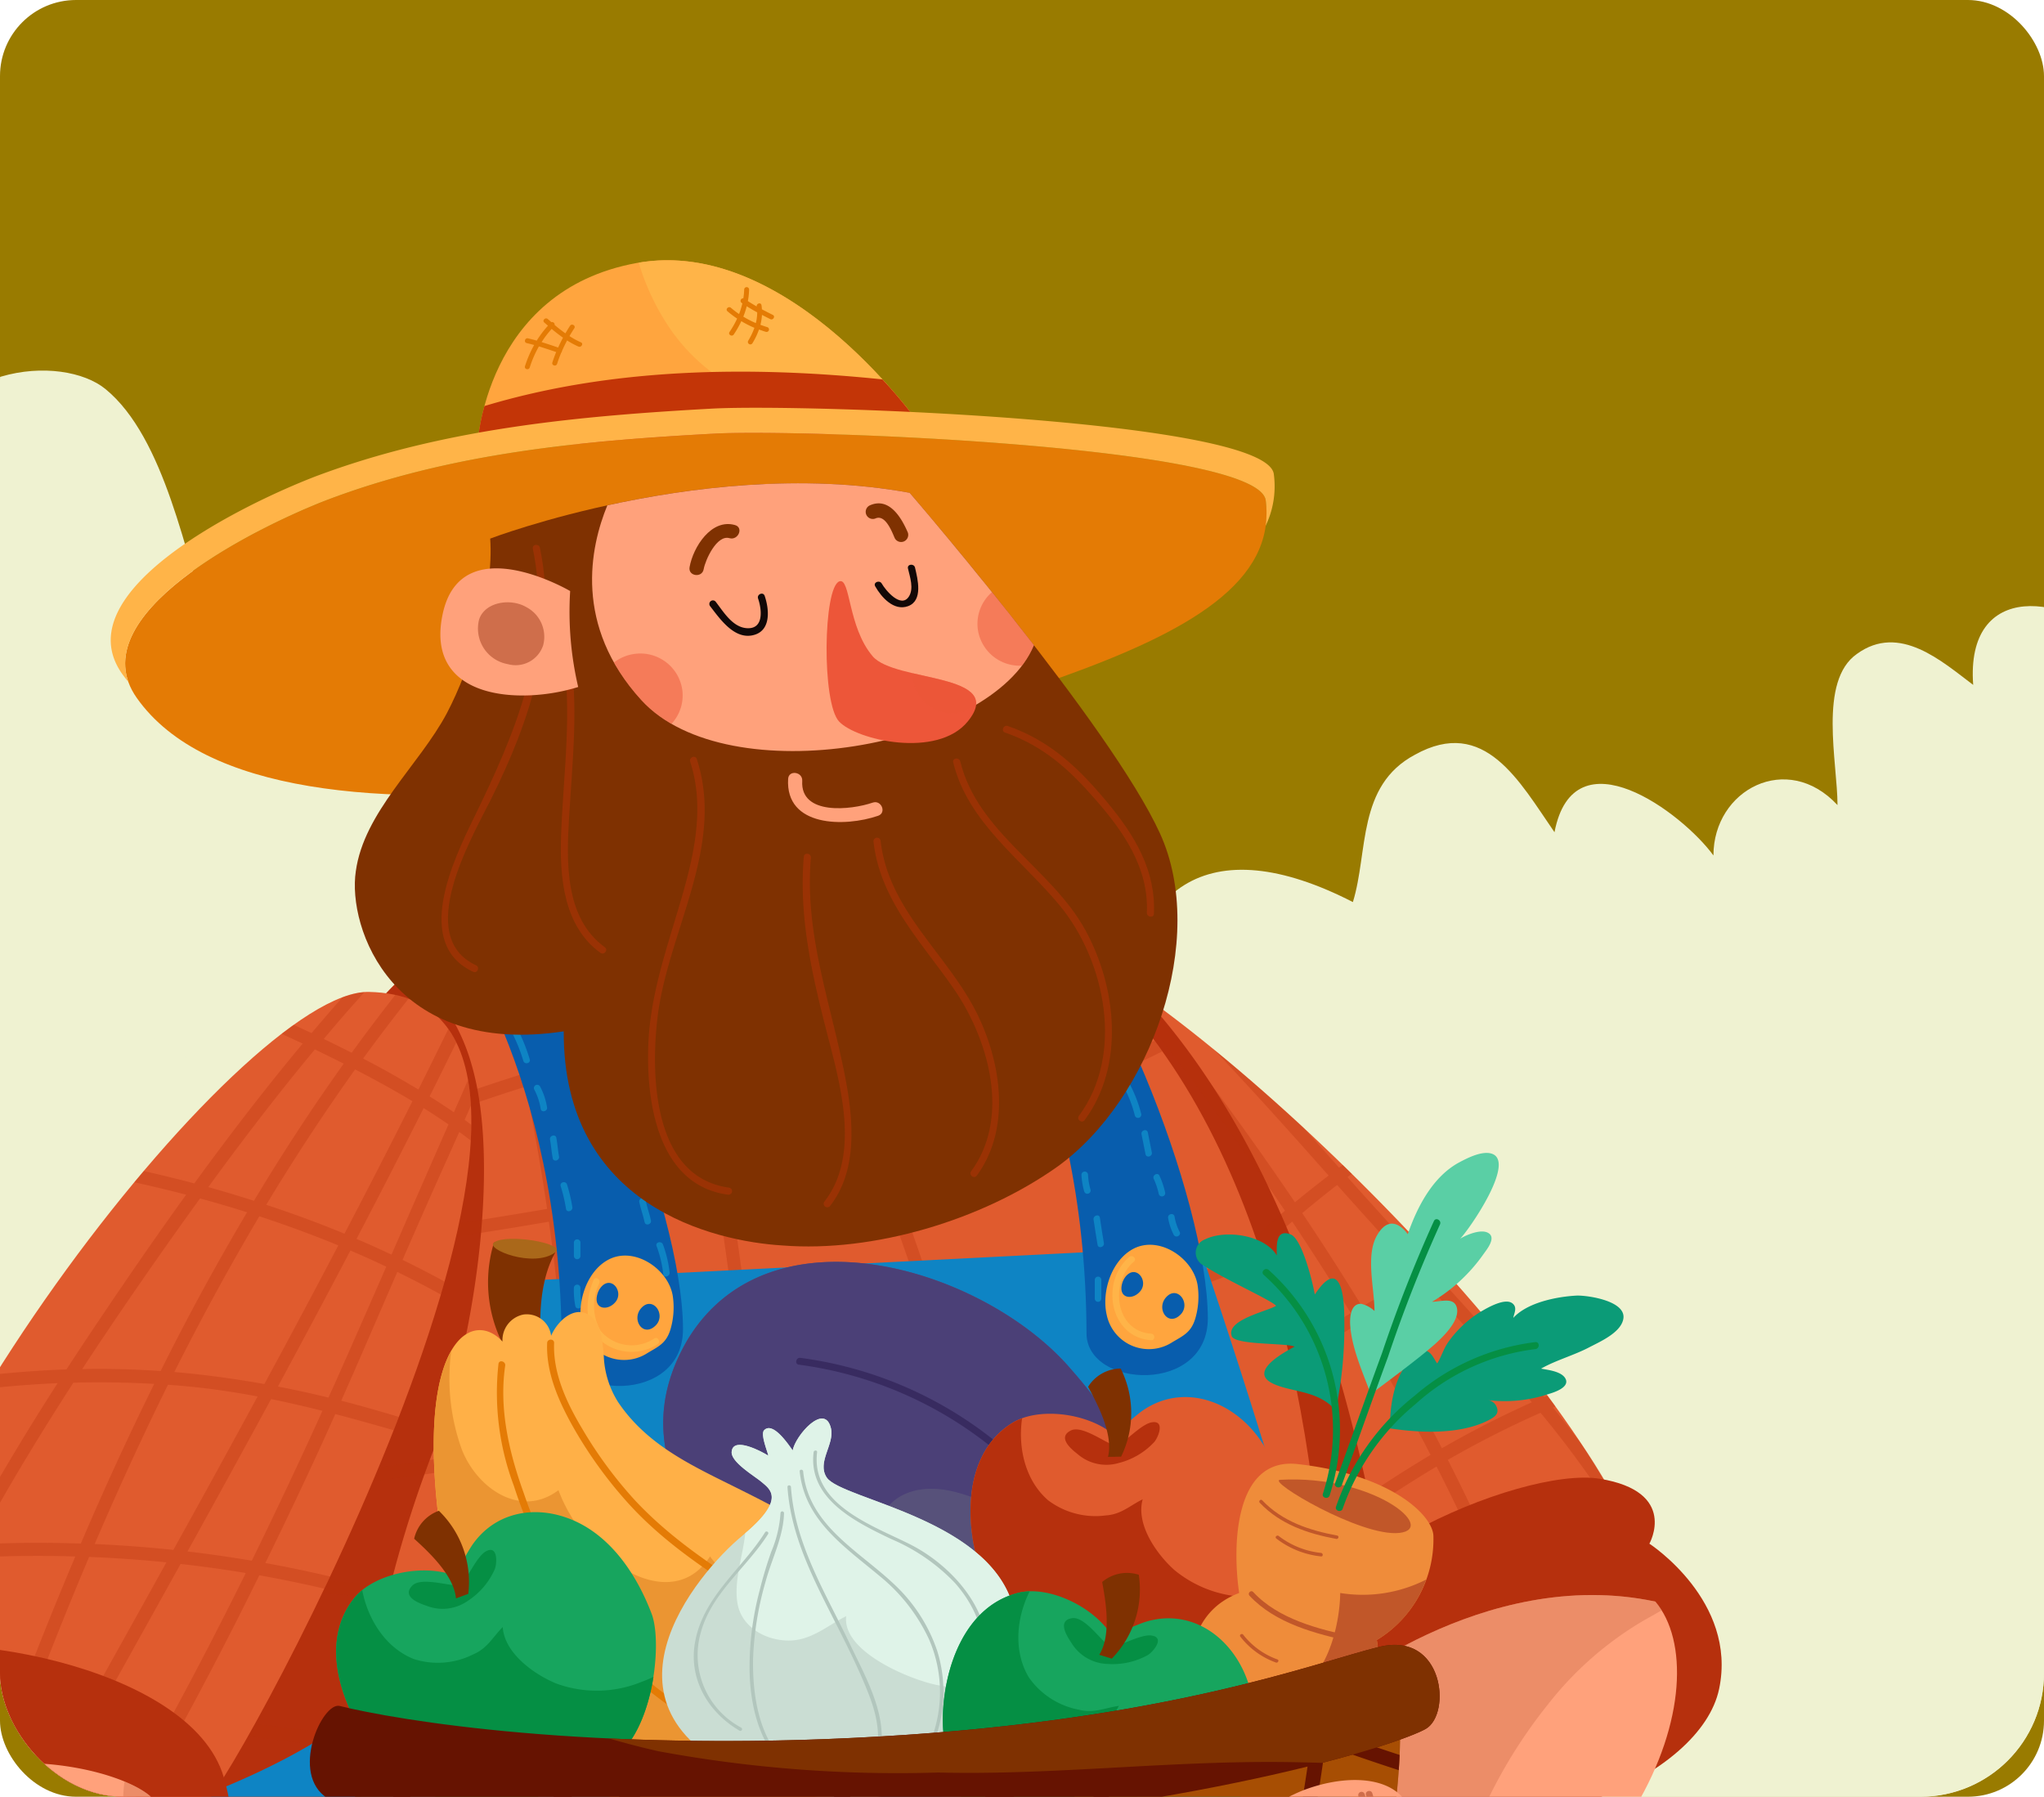 <svg xmlns="http://www.w3.org/2000/svg" xmlns:xlink="http://www.w3.org/1999/xlink" width="215" height="189" viewBox="0 0 215 189">
  <defs>
    <clipPath id="clip-path">
      <rect id="Rectángulo_404820" data-name="Rectángulo 404820" width="215" height="162" rx="13" transform="translate(0 -0.374)" fill="#fff"/>
    </clipPath>
  </defs>
  <g id="Grupo_1119196" data-name="Grupo 1119196" transform="translate(-205.88 -936)">
    <g id="Grupo_1115605" data-name="Grupo 1115605" transform="translate(205.88 936)">
      <rect id="Rectángulo_404642" data-name="Rectángulo 404642" width="215" height="189" rx="8" fill="#997b00"/>
    </g>
    <g id="Enmascarar_grupo_1098770" data-name="Enmascarar grupo 1098770" transform="translate(205.88 963.374)" clip-path="url(#clip-path)">
      <g id="Grupo_1112759" data-name="Grupo 1112759" transform="translate(-10.272 11.608)">
        <g id="Grupo_1112759-2" data-name="Grupo 1112759">
          <path id="Trazado_901856" data-name="Trazado 901856" d="M0,213.883c3.7-12.488,16.881-13.168,21.365-9.5,6.267,5.124,8.475,17.678,10.922,25.017,10.194-14.678,15.9,8.974,17.127,16.313,8.153-9.38,16.31.817,22.02,7.744.815-4.892,5.3-11.414,11.417-11.414,5.708.406,8.156,6.522,10.6,10.6,8.154-8.974,16.719,3.263,18.756,10.6,8.156-2.858,13.049,2.852,15.907,10.191.406-17.124,9.375-22.835,24.463-15.084,1.635-5.3.412-12.239,6.528-15.5,7.339-4.079,11.008,2.854,14.678,8.152,2.041-10.6,13.455-2.035,16.719,2.446,0-6.927,7.751-11.008,13.049-5.3,0-4.487-2.04-13.048,2.041-15.9,4.487-3.264,8.968.811,12.231,3.257-.818-11.008,9.785-9.785,15.907-3.669,0-6.522-.411-13.049,6.116-16.31,6.116-3.262,11.414.815,12.232,7.343V352.459H0Z" transform="translate(0 -202.442)" fill="#eff2d1"/>
          <path id="Trazado_901857" data-name="Trazado 901857" d="M241.125,330.5a6.51,6.51,0,0,1-.289,2.037,8.917,8.917,0,0,1,.289-2.037c-.058-2.868-2.092-5.157-5.05-3.564-3.361,1.68-4.2,7-4.482,10.083-5.321-7.562-10.924,1.68-10.643,7.282-7-6.722-8.683,4.482-8.683,9.523-1.031-5.927-8.7-5.922-11.443-1.523a6.946,6.946,0,0,1-.6,1.242,6.184,6.184,0,0,1,.6-1.242c2.088-5.743-6.479-9.294-10.4-3.8.84-3.641,0-12.324-5.042-12.324-3.754,0-6.388,5.813-6.307,9.449a4.78,4.78,0,0,1,.145,1.195,5.457,5.457,0,0,1-.145-1.195c-.869-3.371-5.476-3.656-8.258-1.886-3.361,1.96-3.922,6.442-4.482,10.083-4.428-4.168-10.791-1.308-10.308,4.294a4.906,4.906,0,0,1,.225,1.308,7.842,7.842,0,0,1-.225-1.308c-1.539-4.782-10.46-.841-10.979,3.829-4.2-1.961-5.321-5.6-10.643-5.322-3.921,0-7.842,2.241-7.842,6.443-5.042-6.443-11.764-4.482-14,3.361-6.723-4.762-14.565-5.042-15.405,5.321-3.081-2.521-5.042-6.442-9.523-7A9.922,9.922,0,0,0,78.1,371.19c-.28-5.321-7-20.447-13.164-10.923,0-4.2,0-10.643-3.642-13.445a6.692,6.692,0,0,0-10.083,1.4c-1.961-4.761-3.641-11.2-9.523-12.883-4.761-1.121-7.842,1.4-8.683,6.161-.84-4.2-3.081-8.4-7.843-8.962-5.042-.84-5.882,2.521-7.562,6.162-1.4-2.241-2.521-8.123-5.042-8.963-3.921-1.12-5.882,4.2-6.162,7-1.87-2.806-3.356-6.578-6.4-8.241V412.52H252.082V323.7C247.922,322.957,242.435,325.511,241.125,330.5Z" transform="translate(0 -262.502)" fill="#eff2d1" style="mix-blend-mode: multiply;isolation: isolate"/>
        </g>
      </g>
      <g id="Grupo_1112758" data-name="Grupo 1112758" transform="translate(-22.552 0)">
        <g id="Grupo_1112757" data-name="Grupo 1112757" transform="translate(0)">
          <g id="Grupo_1112660" data-name="Grupo 1112660" transform="translate(132.081 72.173)">
            <g id="Grupo_1112659" data-name="Grupo 1112659" transform="translate(0)">
              <path id="Trazado_901710" data-name="Trazado 901710" d="M260.15,200.242c20.473,11.529,60.929,52.726,60.929,70.787,0,11.5-39.116,22.317-38.733,8.665S244.091,191.2,260.15,200.242Z" transform="translate(-256.241 -199.487)" fill="#e05b2e"/>
              <path id="Trazado_901711" data-name="Trazado 901711" d="M260.15,200.242c-16.059-9.043,22.579,65.8,22.2,79.452-.147,5.227,5.5,6.864,12.521,6.253-2.134-24.536-8.657-60.589-28.17-81.5A77.042,77.042,0,0,0,260.15,200.242Z" transform="translate(-256.241 -199.487)" fill="#b6300d"/>
            </g>
            <path id="Trazado_901712" data-name="Trazado 901712" d="M318.228,251.024c.086-.037.174-.071.262-.108q-.412-.568-.836-1.14c-.111.047-.224.092-.335.139q-.8-.963-1.609-1.914c-2.992-3.487-6.075-6.9-9.177-10.293.309-.13.622-.247.932-.372-.321-.361-.643-.719-.968-1.079-.312.13-.626.251-.936.385-3-3.275-6-6.542-8.946-9.854.153-.115.309-.225.462-.339q-.481-.471-.96-.938c-.127.1-.258.188-.386.284q-1.856-2.1-3.724-4.184c-3.19-2.954-6.37-5.731-9.44-8.242,3.89,4.1,7.673,8.309,11.424,12.541.212.24.429.476.642.716q-1.8,1.374-3.544,2.809c-5.045-7.464-10.425-14.717-15.991-21.794-1.307-.929-2.574-1.79-3.789-2.565,6.541,8.164,12.864,16.563,18.73,25.252-.493.418-.992.827-1.479,1.256-4.082,3.591-7.918,7.443-11.631,11.414.19.476.382.949.572,1.425,3.29-3.527,6.673-6.966,10.227-10.234,1.008-.928,2.034-1.832,3.072-2.725q3.18,4.757,6.165,9.633-1.873,1.122-3.685,2.323a138.185,138.185,0,0,0-12.413,9.394q.273.685.542,1.365a147.625,147.625,0,0,1,12.1-9.255q2.033-1.378,4.159-2.659,4.072,6.749,7.688,13.743a144.445,144.445,0,0,0-18.32,13q.248.706.481,1.388a143.271,143.271,0,0,1,18.465-13.164,185.523,185.523,0,0,1,11.4,27.592.662.662,0,0,0,.226.322c.381-.165.755-.337,1.123-.511a.6.6,0,0,0-.019-.177,187.093,187.093,0,0,0-11.541-27.924,104,104,0,0,1,9.749-4.955,106.159,106.159,0,0,1,11.12,16.28,59.522,59.522,0,0,0-6.74-12.884Q319.8,252.973,318.228,251.024Zm-26.372-20.446q1.8-1.515,3.667-2.96,4.322,4.838,8.7,9.625c-2.073.952-4.1,2.013-6.075,3.156Q295.109,235.424,291.856,230.578Zm14.688,24.732q-3.606-7-7.694-13.745a69.122,69.122,0,0,1,6.324-3.27c2.841,3.126,5.675,6.256,8.465,9.423q1.2,1.363,2.367,2.759A105.742,105.742,0,0,0,306.543,255.311Z" transform="translate(-264.407 -202.515)" fill="#b6300d" opacity="0.3"/>
            <path id="Trazado_901713" data-name="Trazado 901713" d="M319.489,357.285s-9.234-1.391-8.779-13.92,25.455-23.122,33.778-21.77,5.224,6.829,5.224,6.829,9.274,6.016,7.335,15.277S336.523,360.928,319.489,357.285Z" transform="translate(-285.748 -265.591)" fill="#b6300d"/>
          </g>
          <g id="Grupo_1112661" data-name="Grupo 1112661" transform="translate(158.232 140.41)">
            <path id="Trazado_901714" data-name="Trazado 901714" d="M351.762,349.124c6.881,8.137-1.042,34.52-34.352,45.012l-4.086-16.557,4.086-18.639S333.581,345.259,351.762,349.124Z" transform="translate(-313.324 -348.436)" fill="#ffa17b"/>
            <path id="Trazado_901715" data-name="Trazado 901715" d="M317.41,358.94l-4.086,18.639,4.086,16.557a69.576,69.576,0,0,0,14.983-6.664,18.968,18.968,0,0,0,.738-2.712c.35-1.836,1.136-7.779-1.661-8.129a52.393,52.393,0,0,1,9-16.694A35.7,35.7,0,0,1,350.7,351.02c.5-.271,1.089-.612,1.723-.973a7.671,7.671,0,0,0-.662-.924C333.581,345.259,317.41,358.94,317.41,358.94Z" transform="translate(-313.324 -348.436)" fill="#cf6e4b" opacity="0.4"/>
          </g>
          <g id="Grupo_1112662" data-name="Grupo 1112662" transform="translate(36.811 63.546)">
            <path id="Trazado_901716" data-name="Trazado 901716" d="M70.7,199.611C56.349,225.354,40.49,270,52.552,310.338H171.187s15.573-95.325-29.5-124.179C129.028,178.059,83.747,176.2,70.7,199.611Z" transform="translate(-48.281 -180.654)" fill="#e05b2e"/>
            <path id="Trazado_901717" data-name="Trazado 901717" d="M79.718,255.1c3.969-10.271,7.1-29.571,3.881-40.385a20.55,20.55,0,0,0-6.307-9.909A28.42,28.42,0,0,0,70.7,212.7c-14.351,25.743-30.21,70.39-18.148,110.727H79.3C71.549,311.226,67.575,286.527,79.718,255.1Z" transform="translate(-48.281 -193.741)" fill="#b6300d"/>
            <path id="Trazado_901718" data-name="Trazado 901718" d="M165.7,269.451a180.247,180.247,0,0,0-1.906-19.445q4.476-.961,8.915-2.076c-.058-.475-.117-.948-.178-1.423q-4.462,1.117-8.964,2.089a184.907,184.907,0,0,0-5.167-22.763q4.505-1.606,8.921-3.442c-.141-.44-.289-.876-.435-1.313q-4.393,1.833-8.878,3.432-2.434-8.06-5.579-15.916-1.075-2.681-2.211-5.334,3.283-1.346,6.457-2.925-.4-.572-.821-1.132-3.035,1.5-6.175,2.788-1.051-2.439-2.149-4.859c2.38.124,4.755.3,7.128.5q-.6-.75-1.214-1.473-3.27-.255-6.543-.411-2.159-4.713-4.47-9.355c-.119-.077-.231-.161-.35-.237a18.385,18.385,0,0,0-1.8-1q2.636,5.216,5.081,10.525a182.04,182.04,0,0,0-23.674.557q-3.187-7.877-6.774-15.584c-.5,0-1.006.008-1.513.018q3.648,7.746,6.857,15.7c-3.87.386-7.73.906-11.575,1.581-.156.028-.311.061-.467.088-1.088-5.6-2.276-11.172-3.529-16.734q-.688.087-1.375.186,1.882,8.37,3.535,16.807a155.226,155.226,0,0,0-16.088,3.989q-1.154-5.42-2.558-10.78c-.473-1.8-.978-3.587-1.5-5.373q-.646.293-1.278.6Q87.7,194.65,89.417,202.7q-3.8,1.185-7.529,2.521a76.56,76.56,0,0,0-18.052,8.952q-.548,1.231-1.089,2.494c5.992-4.6,12.954-7.762,20.044-10.306q3.425-1.23,6.912-2.312,1.319,6.392,2.263,12.852c-10.357,1.778-20.775,3.229-31.2,4.556q-.287.721-.569,1.449c10.682-1.355,21.348-2.84,31.958-4.659a215.133,215.133,0,0,1,1.956,21.909c.009.23.011.46.019.69a328.9,328.9,0,0,1-39.988,5.223c-.416.027-.833.045-1.25.07q-.165.684-.325,1.373a321.488,321.488,0,0,0,35.658-4.129c1.986-.338,3.966-.7,5.944-1.075q.187,7.066-.11,14.125a267.255,267.255,0,0,1-42.919-2.1q-.126.675-.247,1.352a268.7,268.7,0,0,0,40.334,2.182c.919-.014,1.84-.036,2.76-.057q-.4,7.987-1.416,15.922a349.02,349.02,0,0,1-43.451-4.472c-.038.461-.074.923-.107,1.386a346.4,346.4,0,0,0,43.369,4.514,209.921,209.921,0,0,1-4.009,21.331,201.251,201.251,0,0,1-39.357-7.717c.038.492.079.983.124,1.476a202.722,202.722,0,0,0,38.9,7.557c-.541,2.171-1.108,4.335-1.718,6.489q-.86,3.039-1.824,6.048h1.42c1.285-4.1,2.461-8.237,3.5-12.405,7.039.654,14.112,1,21.193,1.086.673.008,1.346.011,2.02.016q-.473,4.037-1.083,8.068-.247,1.62-.52,3.235h1.332q.922-5.633,1.575-11.292c10.032.058,20.056-.161,30.047-.823q.086,6.058-.146,12.115H145.2q.224-6.1.132-12.2,9.194-.646,18.347-1.849-.654,7.055-1.8,14.053h1.378q1.133-7.085,1.786-14.233,3.825-.528,7.64-1.172c.214-.037.427-.077.641-.114q.056-.713.112-1.451-4.12.726-8.265,1.321a199.335,199.335,0,0,0,.583-23.856q4.2-.619,8.392-1.35c-.009-.463-.02-.929-.03-1.4Q169.919,268.822,165.7,269.451Zm-1.376.2q-10.383,1.5-20.847,2.418c-.212-1.669-.435-3.337-.683-5-.651-4.373-1.459-8.7-2.386-12.992q6.478-.906,12.908-2.029,4.592-.8,9.163-1.761A190.512,190.512,0,0,1,164.325,269.655Zm-48.931-12.891q11.884-.9,23.695-2.5,1.871,8.9,3.025,17.927c-8.839.763-17.7,1.259-26.527,1.553Q115.736,265.258,115.395,256.765ZM95.554,242.044c5.771-1.114,11.513-2.359,17.24-3.679q.827,8.505,1.227,17.036-5.27.383-10.533.658-4.021.212-8.055.326c.022-.5.052-1.009.07-1.514Q95.734,248.458,95.554,242.044Zm18.426-5.382q-1.1-11.074-2.85-22.087,7.422-1.614,14.783-3.549,1.373,3.721,2.706,7.452c1.6,4.479,3.134,8.971,4.563,13.492-4.242,1.1-8.494,2.146-12.74,3.17Q117.214,235.92,113.98,236.662Zm6.829-.19c4.271-1.028,8.537-2.081,12.788-3.187,1.62,5.209,3.093,10.464,4.347,15.8q.446,1.895.856,3.795c-7.8,1.045-15.636,1.836-23.47,2.429q-.381-8.63-1.216-17.249Q117.463,237.277,120.809,236.472Zm41.452,12.4c-7.326,1.539-14.723,2.795-22.155,3.818-1.482-6.656-3.261-13.226-5.256-19.738,5.358-1.409,10.692-2.912,15.977-4.582q3.209-1.016,6.386-2.131A174.945,174.945,0,0,1,162.261,248.877ZM153.448,215c1.231,3.269,2.342,6.581,3.359,9.923-7.339,2.571-14.829,4.742-22.363,6.716-2.192-7.043-4.627-14.02-7.2-20.968q6.086-1.634,12.1-3.508c3.236-1.014,6.446-2.133,9.6-3.385Q151.313,209.344,153.448,215Zm-7.466-17.953q1.234,2.717,2.416,5.458a187.024,187.024,0,0,1-21.631,6.859q-.667-1.788-1.344-3.577-1.569-4.142-3.215-8.258A177.992,177.992,0,0,1,145.982,197.05Zm-36.933,2.232c3.888-.7,7.8-1.231,11.726-1.619q2.41,5.994,4.65,12.054-2.1.546-4.183,1.072-5.147,1.3-10.332,2.428-1.112-6.932-2.433-13.824C108.668,199.356,108.858,199.316,109.049,199.283Zm-18,4.356a161.846,161.846,0,0,1,16.06-3.983q1.323,6.912,2.45,13.859-8.074,1.74-16.214,3.146Q92.38,210.118,91.044,203.639ZM93.534,218q7.6-1.324,15.146-2.9c.365-.077.729-.159,1.094-.237q1.743,11.018,2.882,22.1-8.551,1.951-17.15,3.617A214.884,214.884,0,0,0,93.534,218Zm1.834,39.772q9.354-.242,18.72-.915.346,8.458.208,16.925c-.476.015-.952.032-1.428.046q-9.478.274-18.923-.054Q94.962,265.814,95.368,257.776Zm17.411,39.93q-5.005-.074-9.994-.255-6.536-.24-13.048-.836A211.223,211.223,0,0,0,93.763,275.2q3.7.122,7.4.159c4.359.036,8.725-.017,13.094-.124C114.091,282.732,113.613,290.224,112.779,297.706Zm1.309.021c.821-7.484,1.292-14.994,1.464-22.516q13.382-.37,26.742-1.6.471,3.854.821,7.719.7,7.78.85,15.59C134.018,297.611,124.033,297.843,114.089,297.726Zm49.718-2.845q-9.209,1.271-18.5,1.944-.244-11.7-1.651-23.344,9.884-.935,19.694-2.292c.342-.048.684-.1,1.027-.152.085,2.273.139,4.546.146,6.817Q164.542,286.383,163.806,294.881Z" transform="translate(-48.679 -180.655)" fill="#b6300d" opacity="0.3"/>
          </g>
          <g id="Grupo_1112695" data-name="Grupo 1112695" transform="translate(34.2 65.956)">
            <path id="Trazado_901719" data-name="Trazado 901719" d="M42.58,329.422s20.034-5.3,28.649-14.477c9.281-9.882,17.022-43.054,17.022-43.054l68.838-3.5s12.62,36.629,15.792,55.018v50.911H42.58Z" transform="translate(-42.58 -230.609)" fill="#0e84c4"/>
            <path id="Trazado_901720" data-name="Trazado 901720" d="M119.578,191.323s12.072,15.128,12.161,44.015c.018,5.767,12.78,6.444,12.759-1.61-.033-12.789-11.2-40.038-19.019-45.33Z" transform="translate(-84.304 -187.26)" fill="#085dad"/>
            <path id="Trazado_901721" data-name="Trazado 901721" d="M240.08,188.841s12.072,15.128,12.161,44.014c.017,5.767,12.779,6.445,12.759-1.61-.035-12.788-11.2-40.038-19.02-45.33Z" transform="translate(-149.602 -185.915)" fill="#085dad"/>
            <g id="Grupo_1112663" data-name="Grupo 1112663" transform="translate(59.467 57.109)">
              <path id="Trazado_901722" data-name="Trazado 901722" d="M222.756,318.555c-.028-2.4-.218-4.789-.485-7.169-.1-.874-1.478-.884-1.379,0,.81,7.234.86,14.774-1.65,21.7-2.849,7.867-9.752,12.8-17.806,14.413a21.312,21.312,0,0,1-22.552-9.661c-4.4-6.865-5.339-15.478-5.076-23.47a72.026,72.026,0,0,1,9.676-1.354,299.077,299.077,0,0,1,35.381-.939.691.691,0,0,0,0-1.381,303.944,303.944,0,0,0-35.381.939,69.632,69.632,0,0,0-10.533,1.519.7.7,0,0,0-.507.665c-.325,8.165.65,16.633,4.727,23.853a22.444,22.444,0,0,0,19.81,11.64,25.8,25.8,0,0,0,20.452-9.887C221.824,333.531,222.836,325.7,222.756,318.555Z" transform="translate(-172.387 -310.575)" fill="#085dad"/>
              <path id="Trazado_901723" data-name="Trazado 901723" d="M182.554,325.664a3.994,3.994,0,0,1-1.755.162c-.868-.186-1.237,1.145-.367,1.332a5.526,5.526,0,0,0,2.488-.164C183.785,326.782,183.419,325.451,182.554,325.664Z" transform="translate(-176.477 -318.739)" fill="#085dad"/>
              <path id="Trazado_901724" data-name="Trazado 901724" d="M195.2,324.6a9.812,9.812,0,0,1-2.1.3.691.691,0,0,0,0,1.381,11.424,11.424,0,0,0,2.467-.352C196.431,325.718,196.064,324.386,195.2,324.6Z" transform="translate(-183.248 -318.16)" fill="#085dad"/>
              <path id="Trazado_901725" data-name="Trazado 901725" d="M208.927,322.811a8.741,8.741,0,0,1-1.938.3.691.691,0,0,0,0,1.38,10.468,10.468,0,0,0,2.3-.351A.691.691,0,0,0,208.927,322.811Z" transform="translate(-190.776 -317.193)" fill="#085dad"/>
              <path id="Trazado_901726" data-name="Trazado 901726" d="M220.525,322.784a.691.691,0,0,0,0,1.381h2.285a.691.691,0,0,0,0-1.381Z" transform="translate(-198.11 -317.191)" fill="#085dad"/>
              <path id="Trazado_901727" data-name="Trazado 901727" d="M234.926,322.459a3.736,3.736,0,0,1-1.756.161.691.691,0,0,0-.366,1.332,5.076,5.076,0,0,0,2.488-.163C236.158,323.581,235.79,322.249,234.926,322.459Z" transform="translate(-204.861 -317.003)" fill="#085dad"/>
              <path id="Trazado_901728" data-name="Trazado 901728" d="M247.6,322.43a.691.691,0,0,0,0,1.381h2.611a.691.691,0,0,0,0-1.381Z" transform="translate(-212.78 -316.999)" fill="#085dad"/>
              <path id="Trazado_901729" data-name="Trazado 901729" d="M264.336,322.074a.691.691,0,0,0,0,1.38h1.8a.691.691,0,0,0,0-1.38Z" transform="translate(-221.851 -316.806)" fill="#085dad"/>
            </g>
            <g id="Grupo_1112664" data-name="Grupo 1112664" transform="translate(46.048 10.14)">
              <path id="Trazado_901730" data-name="Trazado 901730" d="M143.15,208.559c.682,1.1,1.28,2.258,1.962,3.363.234.379.831.033.6-.347-.682-1.1-1.28-2.258-1.962-3.363-.233-.378-.83-.031-.6.348Z" transform="translate(-143.096 -208.048)" fill="#0e84c4"/>
            </g>
            <g id="Grupo_1112676" data-name="Grupo 1112676" transform="translate(41.846 14.202)">
              <g id="Grupo_1112665" data-name="Grupo 1112665" transform="translate(7.556 2.402)">
                <path id="Trazado_901731" data-name="Trazado 901731" d="M150.446,222.569a16.136,16.136,0,0,0,1.436,3.025c.25.364.849.019.6-.348a15.333,15.333,0,0,1-1.366-2.86c-.17-.4-.838-.226-.666.183Z" transform="translate(-150.417 -222.158)" fill="#0e84c4"/>
              </g>
              <g id="Grupo_1112666" data-name="Grupo 1112666" transform="translate(9.96 8.124)">
                <path id="Trazado_901732" data-name="Trazado 901732" d="M155.672,235.083a16.038,16.038,0,0,1,.408,2.431.345.345,0,0,0,.69,0,17.234,17.234,0,0,0-.432-2.614c-.078-.438-.743-.252-.665.184Z" transform="translate(-155.665 -234.65)" fill="#0e84c4"/>
              </g>
              <g id="Grupo_1112667" data-name="Grupo 1112667" transform="translate(11.904 12.765)">
                <path id="Trazado_901733" data-name="Trazado 901733" d="M159.932,245.2c.408,1.079.853,2.144,1.261,3.223.156.412.823.235.665-.183-.408-1.08-.853-2.144-1.261-3.223-.156-.413-.824-.234-.665.183Z" transform="translate(-159.908 -244.779)" fill="#0e84c4"/>
              </g>
              <g id="Grupo_1112668" data-name="Grupo 1112668" transform="translate(13.741 18.495)">
                <path id="Trazado_901734" data-name="Trazado 901734" d="M163.926,257.72c.152.711.409,1.393.561,2.1.093.435.758.251.666-.183-.152-.711-.409-1.392-.561-2.1-.093-.436-.759-.25-.666.183Z" transform="translate(-163.918 -257.289)" fill="#0e84c4"/>
              </g>
              <g id="Grupo_1112669" data-name="Grupo 1112669">
                <path id="Trazado_901735" data-name="Trazado 901735" d="M133.976,217.428a17.469,17.469,0,0,1,1.506,3.561c.14.421.807.24.666-.183a18.3,18.3,0,0,0-1.576-3.725.345.345,0,0,0-.6.347Z" transform="translate(-133.924 -216.916)" fill="#0e84c4"/>
              </g>
              <g id="Grupo_1112670" data-name="Grupo 1112670" transform="translate(2.666 6.582)">
                <path id="Trazado_901736" data-name="Trazado 901736" d="M139.791,231.8a6.494,6.494,0,0,1,.666,2.019c.087.437.753.251.666-.183a7.068,7.068,0,0,0-.735-2.184.345.345,0,0,0-.6.348Z" transform="translate(-139.743 -231.284)" fill="#0e84c4"/>
              </g>
              <g id="Grupo_1112671" data-name="Grupo 1112671" transform="translate(4.354 11.908)">
                <path id="Trazado_901737" data-name="Trazado 901737" d="M143.436,243.342c.122.65.157,1.312.28,1.962.083.437.748.251.666-.183-.123-.651-.158-1.312-.28-1.962-.082-.437-.748-.252-.665.184Z" transform="translate(-143.429 -242.909)" fill="#0e84c4"/>
              </g>
              <g id="Grupo_1112672" data-name="Grupo 1112672" transform="translate(5.463 16.822)">
                <path id="Trazado_901738" data-name="Trazado 901738" d="M145.869,254.06a16.672,16.672,0,0,1,.56,2.382c.074.438.739.252.665-.183a16.46,16.46,0,0,0-.56-2.382c-.137-.422-.8-.242-.665.183Z" transform="translate(-145.85 -253.637)" fill="#0e84c4"/>
              </g>
              <g id="Grupo_1112673" data-name="Grupo 1112673" transform="translate(6.871 22.846)">
                <path id="Trazado_901739" data-name="Trazado 901739" d="M148.922,267.117v1.4a.345.345,0,0,0,.69,0v-1.4a.345.345,0,0,0-.69,0Z" transform="translate(-148.922 -266.784)" fill="#0e84c4"/>
              </g>
              <g id="Grupo_1112674" data-name="Grupo 1112674" transform="translate(6.871 27.61)">
                <path id="Trazado_901740" data-name="Trazado 901740" d="M148.922,277.519a8.316,8.316,0,0,0,.153,1.913c.1.433.767.249.665-.184a7.561,7.561,0,0,1-.128-1.729.345.345,0,0,0-.69,0Z" transform="translate(-148.922 -277.185)" fill="#0e84c4"/>
              </g>
              <g id="Grupo_1112675" data-name="Grupo 1112675" transform="translate(15.544 23.138)">
                <path id="Trazado_901741" data-name="Trazado 901741" d="M167.882,267.836a12.254,12.254,0,0,1,.7,2.943c.063.439.728.251.665-.184a12.217,12.217,0,0,0-.7-2.943c-.166-.406-.834-.228-.665.183Z" transform="translate(-167.855 -267.423)" fill="#0e84c4"/>
              </g>
            </g>
            <g id="Grupo_1112686" data-name="Grupo 1112686" transform="translate(99.289 18.563)">
              <g id="Grupo_1112677" data-name="Grupo 1112677" transform="translate(7.161 1.799)">
                <path id="Trazado_901742" data-name="Trazado 901742" d="M274.992,230.88a13.212,13.212,0,0,1,1.226,3.141.346.346,0,0,0,.667-.183,13.934,13.934,0,0,0-1.3-3.305c-.217-.389-.813-.041-.6.348Z" transform="translate(-274.945 -230.363)" fill="#0e84c4"/>
              </g>
              <g id="Grupo_1112678" data-name="Grupo 1112678" transform="translate(9.127 6.987)">
                <path id="Trazado_901743" data-name="Trazado 901743" d="M279.245,242.119q.21,1.051.42,2.1c.088.436.752.252.665-.183q-.21-1.051-.42-2.1c-.087-.436-.753-.251-.665.184Z" transform="translate(-279.237 -241.687)" fill="#0e84c4"/>
              </g>
              <g id="Grupo_1112679" data-name="Grupo 1112679" transform="translate(10.393 11.601)">
                <path id="Trazado_901744" data-name="Trazado 901744" d="M282.037,252.283a8.22,8.22,0,0,1,.525,1.6.346.346,0,0,0,.666-.183,8.995,8.995,0,0,0-.6-1.764c-.192-.4-.788-.05-.6.348Z" transform="translate(-281.999 -251.758)" fill="#0e84c4"/>
              </g>
              <g id="Grupo_1112680" data-name="Grupo 1112680" transform="translate(11.926 15.818)">
                <path id="Trazado_901745" data-name="Trazado 901745" d="M285.357,261.393a5.954,5.954,0,0,0,.595,1.764c.235.377.833.031.6-.349a5.447,5.447,0,0,1-.527-1.6c-.105-.432-.771-.249-.665.183Z" transform="translate(-285.346 -260.963)" fill="#0e84c4"/>
              </g>
              <g id="Grupo_1112681" data-name="Grupo 1112681" transform="translate(0)">
                <path id="Trazado_901746" data-name="Trazado 901746" d="M259.341,226.848a22.51,22.51,0,0,1,.84,3.223c.1.433.771.249.666-.183a22.312,22.312,0,0,0-.842-3.223c-.164-.408-.831-.229-.664.183Z" transform="translate(-259.314 -226.435)" fill="#0e84c4"/>
              </g>
              <g id="Grupo_1112682" data-name="Grupo 1112682" transform="translate(1.424 5.585)">
                <path id="Trazado_901747" data-name="Trazado 901747" d="M262.426,239.06a16.271,16.271,0,0,0,.559,2.662c.137.422.8.241.666-.184a16.119,16.119,0,0,1-.56-2.662c-.063-.44-.729-.252-.665.183Z" transform="translate(-262.422 -238.626)" fill="#0e84c4"/>
              </g>
              <g id="Grupo_1112683" data-name="Grupo 1112683" transform="translate(2.816 11.338)">
                <path id="Trazado_901748" data-name="Trazado 901748" d="M265.462,251.518a7.935,7.935,0,0,0,.293,1.774.346.346,0,0,0,.666-.184,6.978,6.978,0,0,1-.268-1.59.346.346,0,0,0-.691,0Z" transform="translate(-265.462 -251.184)" fill="#0e84c4"/>
              </g>
              <g id="Grupo_1112684" data-name="Grupo 1112684" transform="translate(4.086 15.954)">
                <path id="Trazado_901749" data-name="Trazado 901749" d="M268.236,261.694c.129.89.272,1.776.421,2.662.072.439.738.252.665-.183-.148-.887-.291-1.773-.421-2.662-.062-.44-.727-.252-.665.183Z" transform="translate(-268.232 -261.26)" fill="#0e84c4"/>
              </g>
              <g id="Grupo_1112685" data-name="Grupo 1112685" transform="translate(4.217 22.409)">
                <path id="Trazado_901750" data-name="Trazado 901750" d="M268.52,275.684v1.961a.345.345,0,0,0,.69,0v-1.961a.345.345,0,0,0-.69,0Z" transform="translate(-268.52 -275.351)" fill="#0e84c4"/>
              </g>
            </g>
            <g id="Grupo_1112690" data-name="Grupo 1112690" transform="translate(104.614 37.61)">
              <g id="Grupo_1112688" data-name="Grupo 1112688">
                <g id="Grupo_1112687" data-name="Grupo 1112687">
                  <path id="Trazado_901751" data-name="Trazado 901751" d="M280.654,272.318c-.415-2.853-4-5.3-6.734-3.9-2.311,1.188-3.392,4.51-2.841,6.937a4.53,4.53,0,0,0,6.9,2.91c1.174-.7,1.982-1.03,2.422-2.489A8.191,8.191,0,0,0,280.654,272.318Zm-6.016.552c-.81,1.016-2.343.806-1.94-.74a1.988,1.988,0,0,1,.489-.9C274.255,270.157,275.472,271.823,274.638,272.87Zm4.2,2.5c-1.316,1.306-2.6-.654-1.487-1.856C278.544,272.219,279.992,274.227,278.836,275.373Z" transform="translate(-270.937 -268.013)" fill="#ffa53e"/>
                </g>
              </g>
              <g id="Grupo_1112689" data-name="Grupo 1112689" transform="translate(0.743 1.193)">
                <path id="Trazado_901752" data-name="Trazado 901752" d="M274.341,270.7c-3.09,2.623-2.054,8.488,2.3,8.765.443.028.441-.661,0-.69-3.794-.241-4.389-5.4-1.811-7.586.339-.288-.151-.775-.489-.488Z" transform="translate(-272.56 -270.618)" fill="#ffb448"/>
              </g>
            </g>
            <g id="Grupo_1112694" data-name="Grupo 1112694" transform="translate(49.411 38.747)">
              <g id="Grupo_1112692" data-name="Grupo 1112692" transform="translate(0)">
                <g id="Grupo_1112691" data-name="Grupo 1112691">
                  <path id="Trazado_901753" data-name="Trazado 901753" d="M160.153,274.8c-.415-2.853-4-5.3-6.735-3.9-2.311,1.188-3.392,4.511-2.84,6.939a4.529,4.529,0,0,0,6.9,2.909c1.174-.7,1.982-1.03,2.423-2.488A8.213,8.213,0,0,0,160.153,274.8Zm-6.016.551c-.81,1.017-2.343.807-1.94-.739a1.988,1.988,0,0,1,.49-.9C153.754,272.639,154.971,274.306,154.137,275.351Zm4.2,2.5c-1.316,1.306-2.6-.654-1.488-1.857C158.043,274.7,159.492,276.709,158.335,277.856Z" transform="translate(-150.437 -270.495)" fill="#ffa53e"/>
                </g>
              </g>
              <g id="Grupo_1112693" data-name="Grupo 1112693" transform="translate(0.742 2.375)">
                <path id="Trazado_901754" data-name="Trazado 901754" d="M152.7,275.859c-.8,1.809-1.021,4.411.36,6.025a5.034,5.034,0,0,0,6.361.739c.362-.252.017-.851-.348-.6a4.28,4.28,0,0,1-5.645-.805,5.373,5.373,0,0,1-.132-5.015c.179-.4-.416-.754-.6-.347Z" transform="translate(-152.057 -275.678)" fill="#ffb448"/>
              </g>
            </g>
          </g>
          <g id="Grupo_1112724" data-name="Grupo 1112724" transform="translate(55.143 93.902)">
            <g id="Grupo_1112721" data-name="Grupo 1112721" transform="translate(2.765)">
              <g id="Grupo_1112699" data-name="Grupo 1112699" transform="translate(34.407 11.463)">
                <path id="Trazado_901755" data-name="Trazado 901755" d="M268.226,363.191c1.527,3.225,2.887,7.669,2.092,11.243l6.475-.9a14.354,14.354,0,0,0-6.456-11.979Z" transform="translate(-222.968 -320.499)" fill="#7f3101"/>
                <path id="Trazado_901756" data-name="Trazado 901756" d="M279.168,386.783c.722-.956-4.8-1.4-6.475.9C271.809,388.9,278.148,388.133,279.168,386.783Z" transform="translate(-225.343 -333.749)" fill="#aa681a"/>
                <path id="Trazado_901757" data-name="Trazado 901757" d="M219.356,315.262c3.878,2.3,8.5-2.185,1.427-18.741a49.672,49.672,0,0,0-8.377-13.2c-8.951-10.588-31.65-17.71-40.423-3.177-3.608,6.181-3.275,12.109.316,18.307,3.834,6.653,11.446,8.026,18.582,9.226,5.352.9,10.617,1.511,14.976,5.043a9.806,9.806,0,0,1,2.9,4.3c.452,1.13,1.083,2.688,2.062,3.281,2.161,1.311,3.634-1.12,3.825-2.961a2.575,2.575,0,0,0,3.444,1.283A2.745,2.745,0,0,0,219.356,315.262Z" transform="translate(-169.435 -271.938)" fill="#57517a"/>
                <path id="Trazado_901758" data-name="Trazado 901758" d="M172.3,298.455a14.253,14.253,0,0,0,4.06,4.491c3.127-4.448,11.423-6.174,15.507-2.9,1.05-3.771,4.38-4.789,7.984-3.977a16.481,16.481,0,0,1,9.3,5.97c2.971-4.071,8.318-2.259,10.986,1.141a21.959,21.959,0,0,1,4.088,9.592c.68-2.941.019-8.15-3.44-16.246a49.672,49.672,0,0,0-8.377-13.2c-8.951-10.588-31.65-17.71-40.423-3.177C168.375,286.328,168.707,292.256,172.3,298.455Z" transform="translate(-169.435 -271.938)" fill="#4b4077"/>
                <g id="Grupo_1112698" data-name="Grupo 1112698" transform="translate(12.173 10.092)">
                  <g id="Grupo_1112696" data-name="Grupo 1112696" transform="translate(1.81)">
                    <path id="Trazado_901759" data-name="Trazado 901759" d="M235.615,324.837a27.787,27.787,0,0,0-5.3-11.795,53.672,53.672,0,0,0-8.471-9.52,41.314,41.314,0,0,0-21.437-9.55c-.465-.062-.636.651-.168.715a40.944,40.944,0,0,1,20.677,9.011,51.619,51.619,0,0,1,8.2,8.949c2.708,3.61,5.079,7.689,5.764,12.211.071.463.8.446.734-.02Z" transform="translate(-199.96 -293.968)" fill="#382b60"/>
                  </g>
                  <g id="Grupo_1112697" data-name="Grupo 1112697" transform="translate(0 13.769)">
                    <path id="Trazado_901760" data-name="Trazado 901760" d="M229.22,344.718c-.778-2.966-2.868-5.4-5.028-7.487a45.261,45.261,0,0,0-7.765-5.961c-6.1-3.733-13.18-5.294-19.982-7.232-.456-.129-.622.586-.169.714,6.571,1.872,13.3,3.406,19.276,6.85a44.558,44.558,0,0,1,7.511,5.578c2.325,2.1,4.643,4.647,5.456,7.752.12.458.822.241.7-.215Z" transform="translate(-196.008 -324.023)" fill="#382b60"/>
                  </g>
                </g>
              </g>
              <g id="Grupo_1112703" data-name="Grupo 1112703" transform="translate(10.266 9.031)">
                <path id="Trazado_901761" data-name="Trazado 901761" d="M134.964,279.87c-.516-3.529-.516-8.178,1.291-11.362l-6.456-1.033a14.346,14.346,0,0,0,2.669,13.342Z" transform="translate(-123.458 -267.087)" fill="#7f3101"/>
                <path id="Trazado_901762" data-name="Trazado 901762" d="M130.439,267.016c-.969.7,4.178,2.745,6.456,1.033C138.1,267.147,131.809,266.023,130.439,267.016Z" transform="translate(-124.098 -266.628)" fill="#aa681a"/>
                <path id="Trazado_901763" data-name="Trazado 901763" d="M123.972,286.564c-3.035-3.339-8.769-.4-6.847,17.5a49.668,49.668,0,0,0,4.146,15.07c5.461,12.743,25.082,26.2,37.724,14.868,5.26-4.855,6.676-10.62,5.058-17.6-1.72-7.485-8.6-11.025-15.069-14.261-4.855-2.428-9.709-4.552-12.845-9.2a9.806,9.806,0,0,1-1.517-4.956c-.1-1.214-.25-2.888-1.012-3.742-1.682-1.886-3.8.009-4.524,1.713a2.576,2.576,0,0,0-2.917-2.235A2.745,2.745,0,0,0,123.972,286.564Z" transform="translate(-116.739 -275.75)" fill="#ffb047"/>
                <path id="Trazado_901764" data-name="Trazado 901764" d="M164.053,321.214a14.28,14.28,0,0,0-2.568-5.483c-4.293,3.338-12.731,2.56-15.68-1.761-2.107,3.3-5.59,3.3-8.8,1.466a16.47,16.47,0,0,1-7.148-8.431c-4.032,3.025-8.614-.274-10.172-4.306a21.976,21.976,0,0,1-1.1-10.367c-1.51,2.615-2.4,7.789-1.462,16.543a49.669,49.669,0,0,0,4.146,15.07c5.461,12.743,25.082,26.2,37.724,14.868C164.255,333.957,165.671,328.192,164.053,321.214Z" transform="translate(-116.739 -280.557)" fill="#eb9532"/>
                <g id="Grupo_1112702" data-name="Grupo 1112702" transform="translate(6.597 10.609)">
                  <g id="Grupo_1112700" data-name="Grupo 1112700" transform="translate(0 2.282)">
                    <path id="Trazado_901765" data-name="Trazado 901765" d="M131.354,295.032a27.785,27.785,0,0,0,1.617,12.829,53.668,53.668,0,0,0,5.315,11.583,41.309,41.309,0,0,0,17.7,15.406c.427.2.8-.436.37-.633a40.957,40.957,0,0,1-17.134-14.668A51.6,51.6,0,0,1,134,308.592c-1.533-4.245-2.607-8.839-1.939-13.364.068-.463-.638-.661-.706-.2Z" transform="translate(-131.14 -294.767)" fill="#e47b05"/>
                  </g>
                  <g id="Grupo_1112701" data-name="Grupo 1112701" transform="translate(5.325)">
                    <path id="Trazado_901766" data-name="Trazado 901766" d="M142.771,290.14c-.125,3.065,1.162,6,2.618,8.63a45.271,45.271,0,0,0,5.68,7.972c4.744,5.358,11.055,8.92,16.991,12.764.4.257.765-.377.371-.633-5.735-3.714-11.723-7.149-16.428-12.191a44.546,44.546,0,0,1-5.55-7.532c-1.609-2.692-3.079-5.8-2.95-9.009.02-.474-.713-.471-.733,0Z" transform="translate(-142.763 -289.786)" fill="#e47b05"/>
                  </g>
                </g>
              </g>
              <g id="Grupo_1112704" data-name="Grupo 1112704" transform="translate(0 37.642)">
                <path id="Trazado_901767" data-name="Trazado 901767" d="M118.675,330.022c-3.724-1.362-7.746-.515-10.059,2.882a23.384,23.384,0,0,0-1.73,3.21c-3.391-1.345-8.428-.237-10.519,2.159-3.864,4.579-1.583,11.245,1.495,15.434,4.652,6.259,15.792,11.073,20.625,2.253,8.432,2.794,10.545-11.89,9.029-15.869C125.9,335.833,123.032,331.6,118.675,330.022Z" transform="translate(-94.33 -329.255)" fill="#17a55e"/>
                <path id="Trazado_901768" data-name="Trazado 901768" d="M119.107,338.235c1.318-.758,1.2,1.318.937,1.9a7.644,7.644,0,0,1-2.794,3.278,4.611,4.611,0,0,1-4.378.531c-.691-.238-2.67-.918-1.487-2.118,1.006-1.022,4.433.255,5.05-.087S118.086,338.82,119.107,338.235Z" transform="translate(-103.372 -333.953)" fill="#058f44"/>
                <path id="Trazado_901769" data-name="Trazado 901769" d="M117.455,357.125c-2.33-.967-5.43-3.194-5.6-5.931-1.047,1.053-1.605,2.244-3.1,2.874a8.278,8.278,0,0,1-6.254.494c-2.931-1.16-4.827-4.125-5.425-7.243a5.8,5.8,0,0,0-.7.663c-3.864,4.579-1.583,11.245,1.495,15.434,4.652,6.259,15.792,11.073,20.625,2.253,5.575,1.847,8.388-3.946,9.215-9.234-.4.191-.817.369-1.253.527A12.4,12.4,0,0,1,117.455,357.125Z" transform="translate(-94.33 -338.964)" fill="#058f44"/>
                <path id="Trazado_901770" data-name="Trazado 901770" d="M116.647,338.3c-.222-2.382-2.756-4.785-4.4-6.275a4.06,4.06,0,0,1,2.6-2.94,10.416,10.416,0,0,1,3.091,8.739Z" transform="translate(-104.039 -329.082)" fill="#7f3101"/>
              </g>
              <g id="Grupo_1112705" data-name="Grupo 1112705" transform="translate(66.73 22.676)">
                <path id="Trazado_901771" data-name="Trazado 901771" d="M268.312,305.149c-3.068-2.51-7.145-3.032-10.447-.585a23.507,23.507,0,0,0-2.688,2.462c-2.761-2.385-7.882-3-10.644-1.42-5.154,3.054-5.193,10.1-3.664,15.068,2.337,7.439,11.274,15.649,18.739,8.909,7.044,5.411,13.869-7.761,13.744-12.019C273.23,313.016,271.906,308.077,268.312,305.149Z" transform="translate(-239.992 -299.969)" fill="#e05b2e"/>
                <path id="Trazado_901772" data-name="Trazado 901772" d="M270.782,308.756c1.495-.283.7,1.64.26,2.1a7.635,7.635,0,0,1-3.716,2.176,4.613,4.613,0,0,1-4.308-.937c-.575-.452-2.22-1.745-.708-2.49,1.285-.635,4.1,1.7,4.8,1.577S269.626,308.974,270.782,308.756Z" transform="translate(-251.749 -303.086)" fill="#b6300d"/>
                <path id="Trazado_901773" data-name="Trazado 901773" d="M261.441,323.82c-1.882-1.678-4.078-4.8-3.342-7.443-1.335.65-2.253,1.59-3.874,1.694a8.276,8.276,0,0,1-6.069-1.589c-2.385-2.058-3.2-5.482-2.74-8.625a5.546,5.546,0,0,0-.883.4c-5.154,3.054-5.193,10.1-3.664,15.068,2.337,7.439,11.274,15.649,18.739,8.909,4.657,3.577,9.218-.969,11.738-5.691q-.661.074-1.356.087A12.4,12.4,0,0,1,261.441,323.82Z" transform="translate(-239.991 -302.615)" fill="#b6300d"/>
                <path id="Trazado_901774" data-name="Trazado 901774" d="M269.08,305.713c.573-2.322-1.029-5.425-2.093-7.371a4.062,4.062,0,0,1,3.427-1.922,10.427,10.427,0,0,1,.045,9.269Z" transform="translate(-254.62 -296.414)" fill="#7f3101"/>
              </g>
              <g id="Grupo_1112712" data-name="Grupo 1112712" transform="translate(34.288 27.942)">
                <path id="Trazado_901775" data-name="Trazado 901775" d="M179.616,314.562c-.7-.6-3.3-2.108-3.116-3.208.184-1.558,3.116,0,3.849.459-.092-.459-.825-2.2-.459-2.658.917-1.008,2.566,1.466,3.024,2.108.274-1.558,3.391-5.132,4.032-2.291.367,1.65-1.505,3.53-.458,5.13,1.558,2.383,17.96,4.39,19.793,14.383s-8.294,24.747-27.079,17.509-6.276-21.9-1.6-25.751S180.536,315.348,179.616,314.562Z" transform="translate(-169.177 -307.908)" fill="#caddd3"/>
                <path id="Trazado_901776" data-name="Trazado 901776" d="M214.933,328.485c-1.833-9.993-18.235-12-19.793-14.383-1.047-1.6.825-3.481.458-5.13-.642-2.841-3.758.733-4.032,2.291-.459-.641-2.108-3.116-3.024-2.108-.366.459.367,2.2.459,2.658-.733-.459-3.665-2.017-3.849-.459-.183,1.1,2.419,2.611,3.116,3.208.9.767,2.571,1.784-1.693,5.41-.257,2.446-1.187,4.878-.837,7.258.366,2.566,2.932,4.032,5.406,4.032,2.382,0,4.032-1.557,6.049-2.566-.459,3.758,6.78,6.689,9.53,7.239a12.141,12.141,0,0,0,7.918-1.165A14.79,14.79,0,0,0,214.933,328.485Z" transform="translate(-177.828 -307.908)" fill="#dff3e8"/>
                <g id="Grupo_1112711" data-name="Grupo 1112711" transform="translate(3.33 3.363)">
                  <g id="Grupo_1112706" data-name="Grupo 1112706" transform="translate(12.559)">
                    <path id="Trazado_901777" data-name="Trazado 901777" d="M203.907,315.424c-.6,4.921,4.45,7.36,8.166,9.139a20.047,20.047,0,0,1,6.662,4.578c2.371,2.644,3.824,6.3,2.589,9.784-.079.223.275.319.354.1,2.048-5.785-2.744-11.442-7.621-13.905-3.93-1.985-10.456-4.171-9.784-9.694.029-.235-.339-.232-.366,0Z" transform="translate(-203.859 -315.249)" fill="#b2c6bd"/>
                  </g>
                  <g id="Grupo_1112707" data-name="Grupo 1112707" transform="translate(11.14 2.015)">
                    <path id="Trazado_901778" data-name="Trazado 901778" d="M200.763,319.824c.52,5.168,4.764,7.959,8.424,11.025a18.668,18.668,0,0,1,5.165,6.611,13.884,13.884,0,0,1,.255,10.54c-.079.223.276.319.353.1a14.47,14.47,0,0,0,.272-9.386,17.045,17.045,0,0,0-4.614-7.088c-3.734-3.507-8.92-6.141-9.489-11.8-.023-.233-.39-.235-.366,0Z" transform="translate(-200.762 -319.648)" fill="#b2c6bd"/>
                  </g>
                  <g id="Grupo_1112708" data-name="Grupo 1112708" transform="translate(9.858 3.664)">
                    <path id="Trazado_901779" data-name="Trazado 901779" d="M197.963,323.425c.355,5.323,2.914,10.041,5.269,14.711,1.16,2.3,2.324,4.645,3.262,7.048,1,2.551,1.57,5.44.108,7.93a.183.183,0,0,0,.317.185c2.528-4.3-.536-9.448-2.408-13.394-2.52-5.31-5.779-10.467-6.18-16.481-.016-.234-.383-.236-.366,0Z" transform="translate(-197.963 -323.248)" fill="#b2c6bd"/>
                  </g>
                  <g id="Grupo_1112709" data-name="Grupo 1112709" transform="translate(5.864 6.412)">
                    <path id="Trazado_901780" data-name="Trazado 901780" d="M192.507,329.424a12.543,12.543,0,0,1-.971,4.052,42.289,42.289,0,0,0-1.22,4.064,31.75,31.75,0,0,0-1.068,8.2c.042,4.362,1.23,8.835,4.909,11.514.191.14.373-.178.185-.316-3.82-2.783-4.761-7.5-4.727-11.97a33.144,33.144,0,0,1,1.323-8.349c.638-2.376,1.879-4.708,1.937-7.2a.183.183,0,0,0-.366,0Z" transform="translate(-189.246 -329.247)" fill="#b2c6bd"/>
                  </g>
                  <g id="Grupo_1112710" data-name="Grupo 1112710" transform="translate(0 8.519)">
                    <path id="Trazado_901781" data-name="Trazado 901781" d="M183.946,333.931c-2.448,3.878-6.417,6.685-7.34,11.414-.77,3.948,1.3,7.482,4.656,9.454a.184.184,0,0,0,.186-.317,8.638,8.638,0,0,1-4.248-10.063c1.141-4.139,4.847-6.794,7.062-10.306.127-.2-.19-.384-.316-.184Z" transform="translate(-176.445 -333.845)" fill="#b2c6bd"/>
                  </g>
                </g>
              </g>
              <g id="Grupo_1112719" data-name="Grupo 1112719" transform="translate(83.186)">
                <path id="Trazado_901782" data-name="Trazado 901782" d="M293.854,318.313c-6.659-.739-6.873,8.614-6.141,13.562-5.131,1.925-5.864,7.423-4.4,11.913-6.049.974-9.989,26.058-5.408,27.476,3.848,1.191,14.684-11.835,17.411-18.129a8.152,8.152,0,0,0,.55-5.034,10.095,10.095,0,0,0,6.322-11.278,12.4,12.4,0,0,0,5.957-10.9C308.149,323.766,303.751,319.413,293.854,318.313Z" transform="translate(-275.912 -285.582)" fill="#ef8c3a"/>
                <path id="Trazado_901783" data-name="Trazado 901783" d="M310.919,321.931c-1.494.084,8.512,6.043,12.543,5.586S320.734,321.386,310.919,321.931Z" transform="translate(-294.8 -287.545)" fill="#c15729"/>
                <path id="Trazado_901784" data-name="Trazado 901784" d="M298.344,346.292c-.091,5.04-2.658,12.646-8.981,10.447a20.929,20.929,0,0,1-4.673,11.913c-1.889,2.339-5.1,3.791-7.821,1.85-1.423,6.961-1.4,14.423,1.039,15.178,3.848,1.191,14.685-11.835,17.411-18.129a8.152,8.152,0,0,0,.55-5.034,10.095,10.095,0,0,0,6.323-11.278,12.173,12.173,0,0,0,5.2-6.364A14.742,14.742,0,0,1,298.344,346.292Z" transform="translate(-275.913 -299.999)" fill="#c15729"/>
                <g id="Grupo_1112713" data-name="Grupo 1112713" transform="translate(5.67 36.485)">
                  <path id="Trazado_901785" data-name="Trazado 901785" d="M300.235,376.852c-2.211-.2-4.839-.64-6.269-2.522-.211-.278-.689,0-.474.279,1.568,2.063,4.3,2.578,6.743,2.792C300.587,377.434,300.585,376.882,300.235,376.852Z" transform="translate(-291.079 -352.382)" fill="#c15729"/>
                  <path id="Trazado_901786" data-name="Trazado 901786" d="M314.858,352.336c-3.675-.8-7.858-1.838-10.51-4.695-.241-.261-.629.13-.388.389,2.717,2.926,6.989,4.016,10.751,4.837C315.056,352.941,315.2,352.411,314.858,352.336Z" transform="translate(-296.74 -337.936)" fill="#c15729"/>
                  <path id="Trazado_901787" data-name="Trazado 901787" d="M314.384,330.677c.23.044.328-.31.1-.353-2.942-.548-5.783-1.485-7.892-3.71-.163-.172-.422.088-.26.259C308.479,329.143,311.378,330.119,314.384,330.677Z" transform="translate(-298.037 -326.558)" fill="#c15729"/>
                  <path id="Trazado_901788" data-name="Trazado 901788" d="M310.375,334.833c-.185-.143-.446.115-.26.259a9.242,9.242,0,0,0,4.712,1.886c.235.028.231-.339,0-.366A8.8,8.8,0,0,1,310.375,334.833Z" transform="translate(-300.082 -331.02)" fill="#c15729"/>
                  <path id="Trazado_901789" data-name="Trazado 901789" d="M305.807,360.061a7.973,7.973,0,0,1-3.6-2.59c-.131-.2-.448-.013-.316.183a8.248,8.248,0,0,0,3.731,2.724C305.836,360.473,306.021,360.156,305.807,360.061Z" transform="translate(-295.642 -343.263)" fill="#c15729"/>
                  <path id="Trazado_901790" data-name="Trazado 901790" d="M292.68,387.379a5.656,5.656,0,0,1-4.086-1.962c-.151-.183-.41.077-.258.258a6.017,6.017,0,0,0,4.344,2.071C292.916,387.763,292.914,387.4,292.68,387.379Z" transform="translate(-288.29 -358.419)" fill="#c15729"/>
                </g>
                <g id="Grupo_1112718" data-name="Grupo 1112718" transform="translate(7.222)">
                  <path id="Trazado_901791" data-name="Trazado 901791" d="M336.28,293.649c0-2.271.361-4.959,1.838-6.906.434-.577,1.118-1.586,1.984-1.262.577.179.83.9,1.154,1.333.432-.684.649-1.514,1.154-2.235a11.621,11.621,0,0,1,3.424-3.209c.686-.4,2.634-1.55,3.391-.829.469.433.109,1.009.036,1.478,1.479-1.623,4.58-2.236,6.672-2.344,1.154-.036,5.445.577,4.867,2.6-.36,1.334-2.379,2.235-3.5,2.812-1.623.865-3.534,1.37-5.12,2.272.758.144,2.236.289,2.6,1.118.36.865-1.19,1.369-1.8,1.55a14.727,14.727,0,0,1-6.382.65,1.117,1.117,0,0,1,.9.685c.289.649-.091,1-.614,1.3C343.023,294.821,337,293.721,336.28,293.649Z" transform="translate(-315.846 -264.667)" fill="#0b9b77"/>
                  <path id="Trazado_901792" data-name="Trazado 901792" d="M329.315,272.287c-.83-2.235-2.029-4.882-2.171-7.334-.037-.793.071-2.2,1.153-2.163a2.985,2.985,0,0,1,1.408.757c0-2.345-.952-5.807.252-7.934,1.55-2.74,3.245-.145,3.245-.145,1.009-2.92,2.668-6.093,5.445-7.572.868-.463,2.381-1.226,3.39-.9,2.561.83-2.308,7.9-3.317,8.943.648-.4,2.236-1.081,2.992-.578.793.506-.179,1.695-.541,2.2a17.524,17.524,0,0,1-5.409,5.014c.938,0,2.417-.577,2.633.757.18,1.334-1.443,2.885-2.308,3.679C334.391,268.523,331.082,270.952,329.315,272.287Z" transform="translate(-310.892 -246.916)" fill="#5acfa5"/>
                  <path id="Trazado_901793" data-name="Trazado 901793" d="M306.406,284a42.515,42.515,0,0,0,.906-9.632c.008-3.571-.789-6.058-3.1-2.561-.361-1.947-1.439-5.879-2.525-6.312-1.645-.656-1.477,1.229-1.477,2.2-1.3-2.163-5.411-2.74-7.537-1.694a1.5,1.5,0,0,0-.18,2.74c2.452,1.587,7.177,3.679,7.645,4.255-.9.577-5.338,1.479-4.653,3.21.4.937,5.735.685,6.6,1.082-1.335.721-4.868,2.685-2.236,3.91C301.8,282.105,304.609,281.874,306.406,284Z" transform="translate(-291.676 -256.912)" fill="#0b9b77"/>
                  <g id="Grupo_1112717" data-name="Grupo 1112717" transform="translate(7.042 6.975)">
                    <g id="Grupo_1112714" data-name="Grupo 1112714" transform="translate(7.704 12.925)">
                      <path id="Trazado_901794" data-name="Trazado 901794" d="M324.589,307.867a24.885,24.885,0,0,1,7.659-10.993,22.957,22.957,0,0,1,12.606-5.782c.466-.044.47-.777,0-.734a23.812,23.812,0,0,0-12.685,5.628,25.48,25.48,0,0,0-8.287,11.686c-.144.451.564.643.707.2Z" transform="translate(-323.863 -290.356)" fill="#058f44"/>
                    </g>
                    <g id="Grupo_1112715" data-name="Grupo 1112715" transform="translate(0 5.243)">
                      <path id="Trazado_901795" data-name="Trazado 901795" d="M314.1,297.4a22.578,22.578,0,0,0-6.416-23.724c-.356-.308-.875.208-.519.518a21.857,21.857,0,0,1,6.229,23.011c-.156.447.553.638.706.195Z" transform="translate(-307.047 -273.585)" fill="#058f44"/>
                    </g>
                    <g id="Grupo_1112716" data-name="Grupo 1112716" transform="translate(7.607)">
                      <path id="Trazado_901796" data-name="Trazado 901796" d="M324.382,290.1c1.627-4.5,3.218-9.01,4.863-13.5a147.064,147.064,0,0,1,5.455-13.9c.206-.424-.427-.8-.632-.371a147.329,147.329,0,0,0-5.45,13.864c-1.674,4.561-3.291,9.144-4.943,13.714-.161.445.548.635.707.195Z" transform="translate(-323.652 -262.142)" fill="#058f44"/>
                    </g>
                  </g>
                </g>
              </g>
              <g id="Grupo_1112720" data-name="Grupo 1112720" transform="translate(63.813 44.141)">
                <path id="Trazado_901797" data-name="Trazado 901797" d="M264.539,354.65c-2.137-3.341-5.849-5.1-9.748-3.806a23.354,23.354,0,0,0-3.321,1.5c-1.881-3.126-6.559-5.3-9.674-4.66-5.848,1.3-8.076,7.983-8.168,13.181-.093,7.8,5.848,18.379,15.038,14.294,5.012,7.335,15.6-3.062,16.8-7.146C266.766,363.655,267.044,358.55,264.539,354.65Z" transform="translate(-233.626 -345.604)" fill="#17a55e"/>
                <path id="Trazado_901798" data-name="Trazado 901798" d="M270.634,355.554c1.508.2.152,1.774-.406,2.08a7.662,7.662,0,0,1-4.208.913,4.613,4.613,0,0,1-3.8-2.232c-.406-.608-1.568-2.349.1-2.586,1.42-.2,3.37,2.889,4.068,2.991S269.468,355.4,270.634,355.554Z" transform="translate(-248.7 -348.932)" fill="#058f44"/>
                <path id="Trazado_901799" data-name="Trazado 901799" d="M253.024,367.755c-1.268-2.181-2.383-5.831-.861-8.113-1.472.2-2.638.812-4.21.406a8.286,8.286,0,0,1-5.273-3.4c-1.627-2.7-1.338-6.207.078-9.049a5.616,5.616,0,0,0-.963.1c-5.848,1.3-8.076,7.983-8.168,13.181-.093,7.8,5.848,18.379,15.038,14.294,3.314,4.849,9.063,1.947,12.927-1.757-.435-.09-.873-.2-1.317-.339A12.4,12.4,0,0,1,253.024,367.755Z" transform="translate(-233.626 -345.617)" fill="#058f44"/>
                <path id="Trazado_901800" data-name="Trazado 901800" d="M269.548,351.92c1.268-2.03.711-5.478.306-7.658a4.059,4.059,0,0,1,3.853-.76,10.416,10.416,0,0,1-2.839,8.823Z" transform="translate(-253.091 -343.269)" fill="#7f3101"/>
              </g>
            </g>
            <g id="Grupo_1112723" data-name="Grupo 1112723" transform="translate(0 51.748)">
              <path id="Trazado_901801" data-name="Trazado 901801" d="M208.358,368.755s6.1,57.784-54.008,60.151-55.769-53.534-55.769-53.534S150.692,385.441,208.358,368.755Z" transform="translate(-93.831 -364.686)" fill="#7f3101"/>
              <path id="Trazado_901802" data-name="Trazado 901802" d="M234.608,404.731a80.842,80.842,0,0,0,4.448-28.807,239.929,239.929,0,0,0,34.093-7.17s6.1,57.784-54.008,60.151c-.361.015-.706.016-1.062.028A53.109,53.109,0,0,0,234.608,404.731Z" transform="translate(-158.623 -364.686)" fill="#e47b05" opacity="0.4"/>
              <path id="Trazado_901803" data-name="Trazado 901803" d="M103.481,379.107c-.766-.116-1.412-.22-1.911-.3a176.024,176.024,0,0,0,9.9,16.846c-2.341,2.476-4.812,4.826-7.378,7.066.191.5.393,1,.6,1.507q4-3.455,7.658-7.272a122.753,122.753,0,0,0,14.363,17.473q1.207,1.211,2.455,2.375a72.04,72.04,0,0,1-8.357,7.225q.688.451,1.4.881a74.5,74.5,0,0,0,8.086-7.067,130.427,130.427,0,0,0,18.982,14.274c1.14.042,2.3.063,3.49.059A241.112,241.112,0,0,0,166,411.786c.115-.2.23-.4.347-.6q10.917,6.011,22.39,10.911c-.076.175-.159.346-.235.52.849-.574,1.663-1.171,2.448-1.782a160.16,160.16,0,0,0,7.323-21.661c2.342.87,4.7,1.679,7.073,2.457q.3-.716.574-1.432c-2.436-.8-4.862-1.626-7.268-2.525a170.809,170.809,0,0,0,3.657-19.258q3.839,1.39,7.718,2.648c.038-.554.066-1.081.091-1.6q-3.823-1.252-7.6-2.625c.054-.445.121-.888.173-1.335a.776.776,0,0,0-1.539-.2c-.038.329-.088.658-.128.988-1.053-.39-2.1-.793-3.147-1.193q-1.368.316-2.724.613c1.882.733,3.771,1.456,5.667,2.154a169.9,169.9,0,0,1-3.621,19.25,187.046,187.046,0,0,1-19.349-8.685,90.284,90.284,0,0,0,3.367-10.094c-.561.088-1.116.173-1.674.257a89.21,89.21,0,0,1-3.053,9.117c-4.248-2.249-8.395-4.678-12.442-7.244-.845.077-1.688.149-2.523.216q6.989,4.544,14.384,8.467a166.105,166.105,0,0,1-10.146,19.99q-5.116-2.866-10.072-6.007c-3.235-2.057-6.509-4.207-9.742-6.468a150.683,150.683,0,0,0,7.5-15.449c-.576.029-1.151.057-1.72.083a148.157,148.157,0,0,1-7.051,14.474,114.182,114.182,0,0,1-16.948-14.444c-.74-.032-1.465-.066-2.181-.1a112.95,112.95,0,0,0,18.35,15.916A96.915,96.915,0,0,1,130.236,415.7c-.863-.818-1.717-1.647-2.554-2.5a126.526,126.526,0,0,1-14.214-17.43,111.1,111.1,0,0,0,11.343-14.581c-.61-.033-1.211-.066-1.8-.1a109.087,109.087,0,0,1-10.424,13.378A173.916,173.916,0,0,1,103.481,379.107ZM167.1,409.886a172,172,0,0,0,10.167-20.013,189.1,189.1,0,0,0,19.547,8.745,158.424,158.424,0,0,1-7.475,22.078A246.338,246.338,0,0,1,167.1,409.886Zm-35.734,6.863a98.6,98.6,0,0,0,13.8-18.714c3.168,2.215,6.379,4.317,9.563,6.321q5.062,3.177,10.275,6.087-.216.371-.431.737a242.516,242.516,0,0,1-13.275,20.393A126.567,126.567,0,0,1,131.365,416.749Z" transform="translate(-95.489 -367.883)" fill="#661301"/>
              <g id="Grupo_1112722" data-name="Grupo 1112722">
                <path id="Trazado_901804" data-name="Trazado 901804" d="M91.436,366.3c-1.832-.458-5.294,7.155-1.286,9.71s22.063,6.806,58.119,3.625,54.636-9.356,57.391-10.918,1.916-10.311-4.9-8.63-22.1,7.684-52.54,9.426S97.375,367.784,91.436,366.3Z" transform="translate(-88.295 -359.873)" fill="#661301"/>
                <path id="Trazado_901805" data-name="Trazado 901805" d="M237.965,360.087c-6.813,1.681-22.1,7.684-52.54,9.426a276.634,276.634,0,0,1-28.482.2c1.734.5,3.473.961,5.217,1.35a138.154,138.154,0,0,0,29.421,2.238c12.306.3,24.509-1.288,37-1.093,1.148.017,2.274.044,3.383.081,6.2-1.6,9.8-2.95,10.9-3.571C245.616,367.153,244.777,358.406,237.965,360.087Z" transform="translate(-125.494 -359.873)" fill="#7f3101"/>
              </g>
            </g>
          </g>
          <g id="Grupo_1112736" data-name="Grupo 1112736" transform="translate(0 76.966)">
            <g id="Grupo_1112725" data-name="Grupo 1112725" transform="translate(0)">
              <path id="Trazado_901806" data-name="Trazado 901806" d="M36.593,209.949C23.215,209.681-19.572,265.017-18.572,292c.2,5.339,32.084,11.071,38.286,2.965S66.251,210.542,36.593,209.949Z" transform="translate(24.766 -209.948)" fill="#e05b2e"/>
              <path id="Trazado_901807" data-name="Trazado 901807" d="M47.8,223.428q.33-.742.656-1.488a23,23,0,0,0-.3-2.7q-.54,1.241-1.086,2.479c-.135.305-.268.613-.4.918q-1.256-.86-2.554-1.671,1.419-2.835,2.812-5.686a10.193,10.193,0,0,0-.846-1.4q-1.561,3.188-3.147,6.364-2.854-1.726-5.814-3.26,2.315-3.184,4.767-6.281a10.608,10.608,0,0,0-1.383-.409q-2.352,3-4.587,6.079-1.461-.741-2.937-1.451c.672-.8,1.344-1.6,2.027-2.384.743-.857,1.5-1.7,2.259-2.544a8.359,8.359,0,0,0-2.32.548q-1.644,1.864-3.251,3.763c-.622-.292-1.247-.577-1.871-.864-.419.3-.843.611-1.276.945.739.34,1.478.678,2.214,1.024-3.967,4.763-7.749,9.688-11.4,14.707q-2.642-.7-5.314-1.3-.5.585-.991,1.182,2.738.6,5.447,1.306c-3.529,4.894-6.941,9.87-10.281,14.872q-1.165,1.745-2.306,3.506c-2.49.084-4.975.266-7.455.52q-.47.75-.931,1.5c2.478-.271,4.962-.467,7.451-.574-3.565,5.554-6.955,11.224-10.079,17.03-2.142.126-4.282.315-6.419.542q-.324.73-.634,1.457c2.1-.234,4.194-.429,6.293-.567A177.76,177.76,0,0,0-16.485,293.62a7.767,7.767,0,0,0,1.223.872,178.146,178.146,0,0,1,11.005-25q5.552-.3,11.106-.132c-3.617,8.534-6.937,17.2-10.059,25.891-.328.913-.644,1.829-.968,2.743q.682.124,1.379.235c3.439-9.691,7.083-19.344,11.1-28.822q4.071.161,8.129.57C11.122,279.555,5.767,289.1.445,298.668c.5.054,1,.1,1.5.147,5.32-9.559,10.671-19.1,15.976-28.67q3.437.388,6.857.955c-4.679,9.453-9.656,18.755-15,27.843.568-.035,1.127-.082,1.673-.142q7.874-13.451,14.75-27.461,3.435.611,6.843,1.408.3-.636.608-1.28-3.4-.8-6.817-1.422,2.31-4.712,4.531-9.466,1.442-3.088,2.824-6.2c2.056.536,4.1,1.114,6.147,1.7q.276-.7.548-1.4c-1.3-.388-2.609-.771-3.92-1.134q-1.07-.3-2.147-.571c2-4.5,3.938-9.025,5.9-13.543q2.319,1.131,4.585,2.378c.134-.456.266-.91.393-1.362q-2.191-1.2-4.427-2.286,1.431-3.292,2.886-6.572c1.023-2.3,2.056-4.588,3.082-6.885.41.295.808.6,1.21.906.032-.563.053-1.118.058-1.659C48.263,223.779,48.034,223.6,47.8,223.428Zm-11.52-5.3c1.965,1.017,3.907,2.079,5.812,3.211.073.043.144.089.217.132q-3.516,7-7.151,13.935c-2.7-1.117-5.447-2.123-8.225-3.04Q31.325,225.079,36.276,218.129Zm-1.767,18.507q-3.841,7.318-7.78,14.586-3.691-.66-7.422-1.069-1.023-.11-2.047-.195,4.188-8.349,8.939-16.384C29.006,234.5,31.78,235.51,34.508,236.636Zm-2.465-20.609q1.525.733,3.032,1.494-5.009,7.022-9.438,14.425c-1.593-.508-3.194-.993-4.807-1.439C24.428,225.572,28.141,220.725,32.043,216.026ZM15.777,237.577q2.073-2.955,4.189-5.88,2.489.68,4.946,1.456-4.847,8.169-9.089,16.7-4.123-.282-8.25-.206C10.236,245.576,12.984,241.559,15.777,237.577ZM7.429,268q-5.461-.18-10.928.081,1.594-2.948,3.277-5.85c2.195-3.774,4.5-7.486,6.869-11.153q4.243-.112,8.5.128Q11.057,259.484,7.429,268Zm9.73.67q-4.127-.436-8.273-.619,3.635-8.487,7.708-16.755c.689.05,1.378.106,2.067.172,2.488.235,4.936.6,7.361,1.06Q21.632,260.621,17.159,268.671Zm8.251,1.134q-3.371-.573-6.762-.972,4.43-8,8.795-16.029c1.81.368,3.608.787,5.4,1.237Q29.248,261.979,25.41,269.805ZM34.4,250.6c-.3.684-.619,1.363-.926,2.046-1.763-.429-3.535-.821-5.317-1.163q3.858-7.132,7.628-14.306,1.9.811,3.772,1.7Q36.993,244.745,34.4,250.6Zm5.71-12.989q-1.827-.864-3.682-1.658,3.584-6.851,7.059-13.758,1.329.83,2.614,1.717Q43.089,230.753,40.108,237.609Z" transform="translate(23.626 -209.973)" fill="#b6300d" opacity="0.3"/>
              <path id="Trazado_901808" data-name="Trazado 901808" d="M8.921,389.461s8.609-3.615,5.1-15.648S-16.334,357.642-24.072,361s-3.389,7.9-3.389,7.9-7.513,8.105-3.361,16.608S-6.7,397.173,8.921,389.461Z" transform="translate(32.073 -291.19)" fill="#b6300d"/>
            </g>
            <g id="Grupo_1112735" data-name="Grupo 1112735" transform="translate(2.749 81.111)">
              <path id="Trazado_901809" data-name="Trazado 901809" d="M29.763,412.345a13.482,13.482,0,0,1,5.594-14.775c1.722-1.147,13.2-5.387,11.906-.287-.734,2.9-6.025,3.874-7.889,6.023-2.008,2.439-3.155,6.312-2.295,9.181,4.733-5.45,17.549-8.174,23.3-2.8.966.9,2.439,3.3,1.434,4.446-.861,1-5.519.358-6.667.358-4.3,0-8.893-.143-11.905,3.3,8.246-1.062,20.225-.336,18.36,4.359-1.445,3.639-12.765,1.522-17.643,3.96,2.748,2.152,9.61,1.435,12.479,1.721,6.6.719,2.767,5.367-3.73,5.881-8.918.708-17.744.407-23.338-7.052-38.359,8.7-63.668-16.77-52.99-30.808s32.822-8.108,33.948-4.295C16.03,410.855,29.763,412.345,29.763,412.345Z" transform="translate(26.073 -387.001)" fill="#ffa17b"/>
              <g id="Grupo_1112726" data-name="Grupo 1112726" transform="translate(32.762 1.951)" opacity="0.4">
                <path id="Trazado_901810" data-name="Trazado 901810" d="M53.581,411.1c4.213,3.574,11.488,7.659,17.232,7.531a21.43,21.43,0,0,1-2.3-3.975c-2.566-.381-14.274-3.321-19.431-20.783-.25-.846-1.539-1.8-3.506-2.61C44.645,398.434,48.615,407.05,53.581,411.1Z" transform="translate(-45.442 -391.259)" fill="#cf6e4b"/>
              </g>
              <g id="Grupo_1112727" data-name="Grupo 1112727" transform="translate(75.702 32.274)">
                <path id="Trazado_901811" data-name="Trazado 901811" d="M139.209,457.78a3.224,3.224,0,0,0,.549,2.486c.278.349.762-.143.488-.488a2.644,2.644,0,0,1-.347-2c.046-.443-.645-.438-.69,0Z" transform="translate(-139.173 -457.45)" fill="#cf6e4b"/>
              </g>
              <g id="Grupo_1112728" data-name="Grupo 1112728" transform="translate(76.906 32.625)">
                <path id="Trazado_901812" data-name="Trazado 901812" d="M141.812,458.645c.1.417.169.84.269,1.256.1.433.77.249.666-.183-.1-.416-.169-.839-.269-1.256-.1-.432-.77-.249-.665.183Z" transform="translate(-141.801 -458.215)" fill="#cf6e4b"/>
              </g>
              <g id="Grupo_1112729" data-name="Grupo 1112729" transform="translate(76.994 42.767)">
                <path id="Trazado_901813" data-name="Trazado 901813" d="M141.994,480.687a13.426,13.426,0,0,0,.09,1.794c.058.434.749.44.69,0a13.583,13.583,0,0,1-.09-1.794.345.345,0,0,0-.69,0Z" transform="translate(-141.994 -480.354)" fill="#cf6e4b"/>
              </g>
              <g id="Grupo_1112730" data-name="Grupo 1112730" transform="translate(77.98 43.484)">
                <path id="Trazado_901814" data-name="Trazado 901814" d="M144.236,482.254c-.011.242-.075.476-.09.718-.027.445.664.442.69,0,.014-.241.079-.476.09-.718.019-.445-.671-.443-.69,0Z" transform="translate(-144.145 -481.92)" fill="#cf6e4b"/>
              </g>
              <g id="Grupo_1112731" data-name="Grupo 1112731" transform="translate(74.77 21.33)">
                <path id="Trazado_901815" data-name="Trazado 901815" d="M137.21,433.891a4.823,4.823,0,0,0,.226,2.6c.183.4.778.054.6-.348a4.3,4.3,0,0,1-.132-2.248c.049-.442-.642-.438-.69,0Z" transform="translate(-137.139 -433.561)" fill="#cf6e4b"/>
              </g>
              <g id="Grupo_1112732" data-name="Grupo 1112732" transform="translate(75.957 21.498)">
                <path id="Trazado_901816" data-name="Trazado 901816" d="M139.793,434.177a3.142,3.142,0,0,0,.09,1.618c.152.415.82.235.665-.182a2.431,2.431,0,0,1-.09-1.252c.067-.436-.6-.623-.665-.184Z" transform="translate(-139.73 -433.926)" fill="#cf6e4b"/>
              </g>
              <g id="Grupo_1112733" data-name="Grupo 1112733" transform="translate(60.944 11.719)">
                <path id="Trazado_901817" data-name="Trazado 901817" d="M106.963,413.015A1.881,1.881,0,0,0,108.1,414.6c.416.158.6-.51.183-.666a1.285,1.285,0,0,1-.656-1.105c-.07-.439-.735-.252-.665.184Z" transform="translate(-106.958 -412.581)" fill="#cf6e4b"/>
              </g>
              <g id="Grupo_1112734" data-name="Grupo 1112734" transform="translate(61.815 11.378)">
                <path id="Trazado_901818" data-name="Trazado 901818" d="M108.925,412.335a3.955,3.955,0,0,1,.27.719c.178.407.773.055.6-.348a3.626,3.626,0,0,0-.27-.718c-.259-.356-.858-.012-.6.347Z" transform="translate(-108.861 -411.837)" fill="#cf6e4b"/>
              </g>
            </g>
          </g>
          <g id="Grupo_1112744" data-name="Grupo 1112744" transform="translate(150.176 159.868)">
            <path id="Trazado_901819" data-name="Trazado 901819" d="M312.8,443.642c-2.116,1.663-11.895,4.992-11.018.245.871-4.619,11.334-4.112,14.073-7.217C315.859,436.669,318.142,439.451,312.8,443.642Z" transform="translate(-298.986 -415.707)" fill="#ffa17b"/>
            <path id="Trazado_901820" data-name="Trazado 901820" d="M316.887,395.776c-.526-5.412-6.588-5.628-11.332-3.916-2.634.908-11.808,5.9-9.425,10.16,1.432,2.528,9.04-.826,11.084-1.665,5.683-2.33,7.827,2.151,7.932,2.674A11.9,11.9,0,0,0,316.887,395.776Z" transform="translate(-295.74 -390.911)" fill="#ffa17b"/>
            <path id="Trazado_901821" data-name="Trazado 901821" d="M315.437,425.961c-6.145,4.206-18.549,2.706-15.017-1.786,1.9-2.422,5.374-1.939,8.8-2.761,4.2-1.01,6.309-2.056,8.127-4.049C317.346,417.365,319.962,422.865,315.437,425.961Z" transform="translate(-297.939 -405.246)" fill="#ffa17b"/>
            <g id="Grupo_1112743" data-name="Grupo 1112743" transform="translate(12.902 1.146)">
              <g id="Grupo_1112737" data-name="Grupo 1112737" transform="translate(2.334 0.085)">
                <path id="Trazado_901822" data-name="Trazado 901822" d="M329.011,394.027a3.253,3.253,0,0,1,.09,1.7.345.345,0,0,0,.666.183,3.982,3.982,0,0,0-.089-2.067.346.346,0,0,0-.666.183Z" transform="translate(-328.997 -393.599)" fill="#cf6e4b"/>
              </g>
              <g id="Grupo_1112738" data-name="Grupo 1112738" transform="translate(3.136)">
                <path id="Trazado_901823" data-name="Trazado 901823" d="M330.768,393.837c.1.3.173.6.269.9.136.423.8.241.666-.183-.1-.3-.173-.6-.269-.9-.137-.422-.8-.241-.665.183Z" transform="translate(-330.749 -393.414)" fill="#cf6e4b"/>
              </g>
              <g id="Grupo_1112739" data-name="Grupo 1112739" transform="translate(2.257 16.688)">
                <path id="Trazado_901824" data-name="Trazado 901824" d="M328.921,430.262a1.255,1.255,0,0,1-.055.99c-.187.4.408.752.6.349a1.964,1.964,0,0,0,.126-1.522c-.146-.417-.812-.239-.666.183Z" transform="translate(-328.83 -429.842)" fill="#cf6e4b"/>
              </g>
              <g id="Grupo_1112740" data-name="Grupo 1112740" transform="translate(3.156 16.593)">
                <path id="Trazado_901825" data-name="Trazado 901825" d="M330.882,430.059a1.38,1.38,0,0,1-.056.9c-.18.4.416.753.6.349a2.118,2.118,0,0,0,.124-1.432.345.345,0,0,0-.664.182Z" transform="translate(-330.792 -429.633)" fill="#cf6e4b"/>
              </g>
              <g id="Grupo_1112741" data-name="Grupo 1112741" transform="translate(0 23.95)">
                <path id="Trazado_901826" data-name="Trazado 901826" d="M324,446.027a2.522,2.522,0,0,1-.077.716.346.346,0,0,0,.666.184,3.233,3.233,0,0,0,.1-.9.346.346,0,0,0-.691,0Z" transform="translate(-323.903 -445.694)" fill="#cf6e4b"/>
              </g>
              <g id="Grupo_1112742" data-name="Grupo 1112742" transform="translate(0.988 23.774)">
                <path id="Trazado_901827" data-name="Trazado 901827" d="M326.151,445.639c-.014.151-.074.3-.09.448-.041.443.649.439.69,0,.015-.151.075-.295.09-.448.042-.443-.648-.439-.69,0Z" transform="translate(-326.059 -445.309)" fill="#cf6e4b"/>
              </g>
            </g>
          </g>
          <g id="Grupo_1112756" data-name="Grupo 1112756" transform="translate(34.2)">
            <g id="Grupo_1112746" data-name="Grupo 1112746">
              <path id="Trazado_901828" data-name="Trazado 901828" d="M126.706,61.706s.621-16.555,16.821-19.479,30.245,17.692,30.245,17.692Z" transform="translate(-88.166 -41.943)" fill="#ffa53e"/>
              <path id="Trazado_901829" data-name="Trazado 901829" d="M192.21,57.711c-4.156-5.214-15.586-17.679-28.4-15.5a25.046,25.046,0,0,0,3.354,7.025C172.79,57.3,182.972,59.524,192.21,57.711Z" transform="translate(-108.272 -41.951)" fill="#ffb448"/>
              <path id="Trazado_901830" data-name="Trazado 901830" d="M127.476,71.146a21.96,21.96,0,0,0-.77,4.425l47.066-1.786a53.761,53.761,0,0,0-4.433-5.444C155.439,66.909,140.89,67.1,127.476,71.146Z" transform="translate(-88.166 -55.808)" fill="#c33507"/>
              <path id="Trazado_901831" data-name="Trazado 901831" d="M47.11,109.464c-6.1-8.655,12.222-17.768,19.772-20.733C80.08,83.671,94.132,82.4,108,81.658c9.75-.475,57.156,1.343,57.864,7.039,1.065,8.553-8.071,13.783-21.531,18.6C122.651,115.053,61.356,129.677,47.11,109.464Z" transform="translate(-44.372 -63.425)" fill="#e47b05"/>
              <path id="Trazado_901832" data-name="Trazado 901832" d="M65.09,85.608c13.2-5.061,27.25-6.331,41.117-7.074,9.75-.475,57.156,1.343,57.864,7.039a10.209,10.209,0,0,1-.015,2.672,9.608,9.608,0,0,0,.864-5.442c-.709-5.7-49.027-7.4-58.967-6.9-14.137.777-28.466,2.081-41.931,7.175-7.7,2.985-26.4,12.144-20.205,20.786.2.275.406.54.62.8C41.53,96.539,58.025,88.382,65.09,85.608Z" transform="translate(-42.58 -60.301)" fill="#ffb448"/>
              <g id="Grupo_1112745" data-name="Grupo 1112745" transform="translate(43.555 2.84)">
                <path id="Trazado_901833" data-name="Trazado 901833" d="M188.851,51.052c-.384-.192-.766-.387-1.146-.588-.01-.145-.022-.291-.046-.437-.054-.329-.552-.189-.5.137v0q-.474-.267-.931-.564a7.755,7.755,0,0,0,.129-1.211.259.259,0,0,0-.518,0,7.171,7.171,0,0,1-.089.919.267.267,0,0,0-.176.485c.024.017.049.031.074.048a8.054,8.054,0,0,1-.348,1.12,9.609,9.609,0,0,1-.853-.656c-.251-.216-.619.148-.366.366a10.393,10.393,0,0,0,1.017.768,10.065,10.065,0,0,1-.8,1.409c-.187.278.262.537.448.262a10.314,10.314,0,0,0,.792-1.4,10.4,10.4,0,0,0,1.377.7,7.377,7.377,0,0,1-.65,1.355.259.259,0,0,0,.447.262,7.741,7.741,0,0,0,.687-1.439c.24.086.476.176.725.247a.259.259,0,0,0,.137-.5c-.244-.069-.478-.157-.713-.241a5.3,5.3,0,0,0,.161-1.043c.291.151.584.3.877.446S189.15,51.2,188.851,51.052Zm-1.785.86a9.748,9.748,0,0,1-1.318-.677,8.532,8.532,0,0,0,.36-1.092q.539.339,1.1.642A4.542,4.542,0,0,1,187.066,51.911Z" transform="translate(-162.765 -48.141)" fill="#e47b05"/>
                <path id="Trazado_901834" data-name="Trazado 901834" d="M143.553,57.812a7.945,7.945,0,0,1-1.2-.655c.161-.279.33-.555.508-.826s-.265-.539-.448-.261c-.171.262-.333.529-.49.8q-.585-.416-1.134-.884a.268.268,0,0,0-.339-.293c-.128-.11-.256-.219-.383-.33-.25-.219-.618.146-.366.366.128.112.259.224.388.336a10.847,10.847,0,0,0-1.183,1.57c-.3-.087-.61-.17-.919-.241-.325-.076-.463.423-.137.5.263.061.524.131.784.2a12.222,12.222,0,0,0-.965,2.231c-.1.319.4.454.5.137a11.6,11.6,0,0,1,.967-2.22c.608.185,1.211.388,1.815.593-.147.359-.281.724-.4,1.1-.1.32.4.456.5.138.126-.4.277-.8.439-1.182a.276.276,0,0,0,.079-.176c.163-.373.342-.738.534-1.1a8.279,8.279,0,0,0,1.189.644C143.595,58.388,143.859,57.942,143.553,57.812Zm-2.395.55c-.579-.2-1.157-.391-1.739-.572a10.263,10.263,0,0,1,1.06-1.387q.576.488,1.192.921Q141.395,57.833,141.158,58.362Z" transform="translate(-137.653 -52.018)" fill="#e47b05"/>
              </g>
            </g>
            <g id="Grupo_1112748" data-name="Grupo 1112748" transform="translate(25.675 23.461)">
              <path id="Trazado_901835" data-name="Trazado 901835" d="M156.985,94.157s21.165,24.516,26.332,35.833c5.063,11.083-.928,27.982-10.807,35.063-7.964,5.642-19.356,9.023-28.875,8.279-7.236-.435-23.108-4.116-23.037-22.525-18.009,2.72-22.768-10.893-21.87-16.838.857-6.242,6.669-11.163,9.571-16.616,2.536-4.808,4.975-12.745,4.564-18.378C112.863,98.975,135.7,90.26,156.985,94.157Z" transform="translate(-98.625 -93.154)" fill="#7f3101"/>
              <g id="Grupo_1112747" data-name="Grupo 1112747" transform="translate(9.118 6.478)" opacity="0.4">
                <path id="Trazado_901836" data-name="Trazado 901836" d="M128.88,107.606c-.1-.47-.84-.38-.743.093,2.1,10.2-1.8,19.294-6.186,28.28-2.147,4.4-6.442,13.282-.087,16.229.439.2.732-.486.293-.688-6.486-3.011-.563-13.2,1.564-17.448C127.862,125.793,130.794,116.915,128.88,107.606Z" transform="translate(-118.529 -107.295)" fill="#c33507"/>
                <path id="Trazado_901837" data-name="Trazado 901837" d="M146.8,130.367c-.083-.475-.826-.383-.743.094,1.151,6.532.133,13.147-.1,19.716-.16,4.413.26,9.565,4.136,12.366.391.283.85-.308.459-.592-4.217-3.046-4.036-8.967-3.76-13.623C147.144,142.356,147.851,136.306,146.8,130.367Z" transform="translate(-133.377 -119.627)" fill="#c33507"/>
                <path id="Trazado_901838" data-name="Trazado 901838" d="M171.077,156.2c-.15-.458-.84-.17-.691.287,1.788,5.477.022,11.283-1.578,16.579-1.31,4.335-2.652,8.612-2.828,13.171-.235,6.08,1.024,14.805,8.4,15.792a.375.375,0,0,0,.107-.741c-8-1.069-8.28-11.8-7.532-17.971C168.043,174.347,174.079,165.4,171.077,156.2Z" transform="translate(-144.227 -133.67)" fill="#c33507"/>
                <path id="Trazado_901839" data-name="Trazado 901839" d="M202.319,178.647c.041-.48-.7-.589-.741-.109-.575,6.779,1.072,13.271,2.758,19.778,1.321,5.1,2.977,11.95-.6,16.51a.375.375,0,0,0,.591.46c3.019-3.848,2.433-9.345,1.548-13.835C204.36,193.764,201.643,186.63,202.319,178.647Z" transform="translate(-163.468 -145.733)" fill="#c33507"/>
                <path id="Trazado_901840" data-name="Trazado 901840" d="M218.464,174.879a.375.375,0,0,0-.744.095c.706,6.192,5.045,10.551,8.433,15.455,3.673,5.316,6.015,13.5,1.837,19.207-.286.388.306.848.591.459,3.535-4.823,2.618-11.547.209-16.66C225.725,186.93,219.322,182.4,218.464,174.879Z" transform="translate(-172.278 -143.746)" fill="#c33507"/>
                <path id="Trazado_901841" data-name="Trazado 901841" d="M236.746,156.661c-.113-.462-.857-.373-.743.095,1.542,6.345,7.239,10.252,11.2,15.053,4.835,5.863,6.8,15.692,2.029,22.128-.288.388.3.846.592.458,4.254-5.743,3.365-14.023.054-20.032C246.317,167.9,238.563,164.141,236.746,156.661Z" transform="translate(-182.18 -133.88)" fill="#c33507"/>
                <path id="Trazado_901842" data-name="Trazado 901842" d="M258.548,157.075c-3.01-3.654-6.058-6.623-10.606-8.209-.454-.158-.751.529-.294.688,4.053,1.413,6.752,3.884,9.525,7.061,2.963,3.393,5.6,7.188,5.393,11.888-.022.478.72.589.742.106C263.509,164.1,261.327,160.449,258.548,157.075Z" transform="translate(-188.372 -129.809)" fill="#c33507"/>
              </g>
            </g>
            <path id="Trazado_901843" data-name="Trazado 901843" d="M158.285,115.968c9.088,9.95,36.9,4.891,41.282-5.781C192.93,101.607,186.5,94.158,186.5,94.158c-11.409-2.089-23.26-.553-31.8,1.321C152.892,99.873,151.127,108.13,158.285,115.968Z" transform="translate(-102.465 -69.694)" fill="#ffa17b"/>
            <g id="Grupo_1112754" data-name="Grupo 1112754" transform="translate(52.933 25.575)">
              <path id="Trazado_901844" data-name="Trazado 901844" d="M208.289,115.649c-1.71.585-1.877,12.781-.038,14.744s10.349,3.929,13.547-.016c4.156-5.127-7.664-4.083-10.011-6.845C209.149,120.425,209.471,115.244,208.289,115.649Z" transform="translate(-184.575 -107.446)" fill="#ed5639"/>
              <g id="Grupo_1112749" data-name="Grupo 1112749" transform="translate(10.021 9.495)">
                <path id="Trazado_901845" data-name="Trazado 901845" d="M180.08,119.8c1.059,1.368,2.626,3.676,4.717,3.015,1.72-.544,1.5-2.729,1.033-4.086-.158-.458-.848-.167-.692.287.406,1.184.611,3.236-1.19,3.113-1.5-.1-2.451-1.723-3.274-2.787a.375.375,0,0,0-.594.457Z" transform="translate(-179.999 -118.495)" fill="#120807"/>
              </g>
              <g id="Grupo_1112750" data-name="Grupo 1112750" transform="translate(27.428 6.452)">
                <path id="Trazado_901846" data-name="Trazado 901846" d="M218.045,114.128c.661,1.163,1.967,2.628,3.453,2.088,1.61-.585,1.014-2.864.737-4.056-.109-.465-.853-.375-.743.093.209.9.645,2.122.087,2.965-.83,1.254-2.436-.662-2.842-1.378-.235-.415-.931-.133-.692.287Z" transform="translate(-217.996 -111.853)" fill="#120807"/>
              </g>
              <g id="Grupo_1112751" data-name="Grupo 1112751" transform="translate(7.938 2.175)">
                <path id="Trazado_901847" data-name="Trazado 901847" d="M180.247,102.624c-2.491-.717-4.407,2.314-4.782,4.43-.168.952,1.316,1.16,1.484.213.171-.97,1.38-3.649,2.711-3.265.918.263,1.514-1.112.588-1.378Z" transform="translate(-175.451 -102.516)" fill="#7f3101"/>
              </g>
              <g id="Grupo_1112752" data-name="Grupo 1112752" transform="translate(26.499 0)">
                <path id="Trazado_901848" data-name="Trazado 901848" d="M216.984,99.351c1.019-.44,1.708,1.36,2.009,2.058a.75.75,0,0,0,1.383-.575c-.668-1.552-1.948-3.739-3.969-2.865a.749.749,0,0,0,.576,1.383Z" transform="translate(-215.966 -97.769)" fill="#7f3101"/>
              </g>
              <path id="Trazado_901849" data-name="Trazado 901849" d="M165.316,136.114a4.453,4.453,0,0,0-5-3.826,4.506,4.506,0,0,0-2.192.906,21.41,21.41,0,0,0,2.887,3.96,13.109,13.109,0,0,0,3.165,2.49A4.381,4.381,0,0,0,165.316,136.114Z" transform="translate(-158.124 -116.455)" fill="#ed5639" opacity="0.5" style="mix-blend-mode: multiply;isolation: isolate"/>
              <path id="Trazado_901850" data-name="Trazado 901850" d="M247.511,123.729c-1.5-1.943-3-3.828-4.4-5.583a4.4,4.4,0,0,0-1.5,3.883,4.446,4.446,0,0,0,4.645,3.853A9.59,9.59,0,0,0,247.511,123.729Z" transform="translate(-203.343 -108.811)" fill="#ed5639" opacity="0.5" style="mix-blend-mode: multiply;isolation: isolate"/>
              <g id="Grupo_1112753" data-name="Grupo 1112753" transform="translate(18.31 28.354)">
                <path id="Trazado_901851" data-name="Trazado 901851" d="M198.1,160.286c-.307,5.1,5.992,5.084,9.469,3.884.913-.316.335-1.7-.574-1.383-2.254.777-7.633,1.384-7.411-2.287.058-.959-1.426-1.178-1.483-.214Z" transform="translate(-198.091 -159.662)" fill="#ffa17b"/>
              </g>
              <path id="Trazado_901852" data-name="Trazado 901852" d="M226.73,136.775c-.1,3.573,4.187,5.577,6.66,3.218C233.451,138.053,229.875,137.513,226.73,136.775Z" transform="translate(-195.3 -118.906)" fill="#ed5639" opacity="0.5" style="mix-blend-mode: multiply;isolation: isolate"/>
            </g>
            <g id="Grupo_1112755" data-name="Grupo 1112755" transform="translate(34.673 32.413)">
              <path id="Trazado_901853" data-name="Trazado 901853" d="M131.917,115.082s-11.454-6.728-13.408,2.409,8.329,9.555,14.253,7.683A34.816,34.816,0,0,1,131.917,115.082Z" transform="translate(-118.265 -112.696)" fill="#ffa17b"/>
              <path id="Trazado_901854" data-name="Trazado 901854" d="M133.706,125a3.048,3.048,0,0,1-3.718,1.991,3.8,3.8,0,0,1-3.013-4.73c.635-1.829,3.33-2.249,5.015-1.236A3.518,3.518,0,0,1,133.706,125Z" transform="translate(-122.891 -116.917)" fill="#cf6e4b"/>
            </g>
          </g>
        </g>
      </g>
    </g>
  </g>
</svg>
